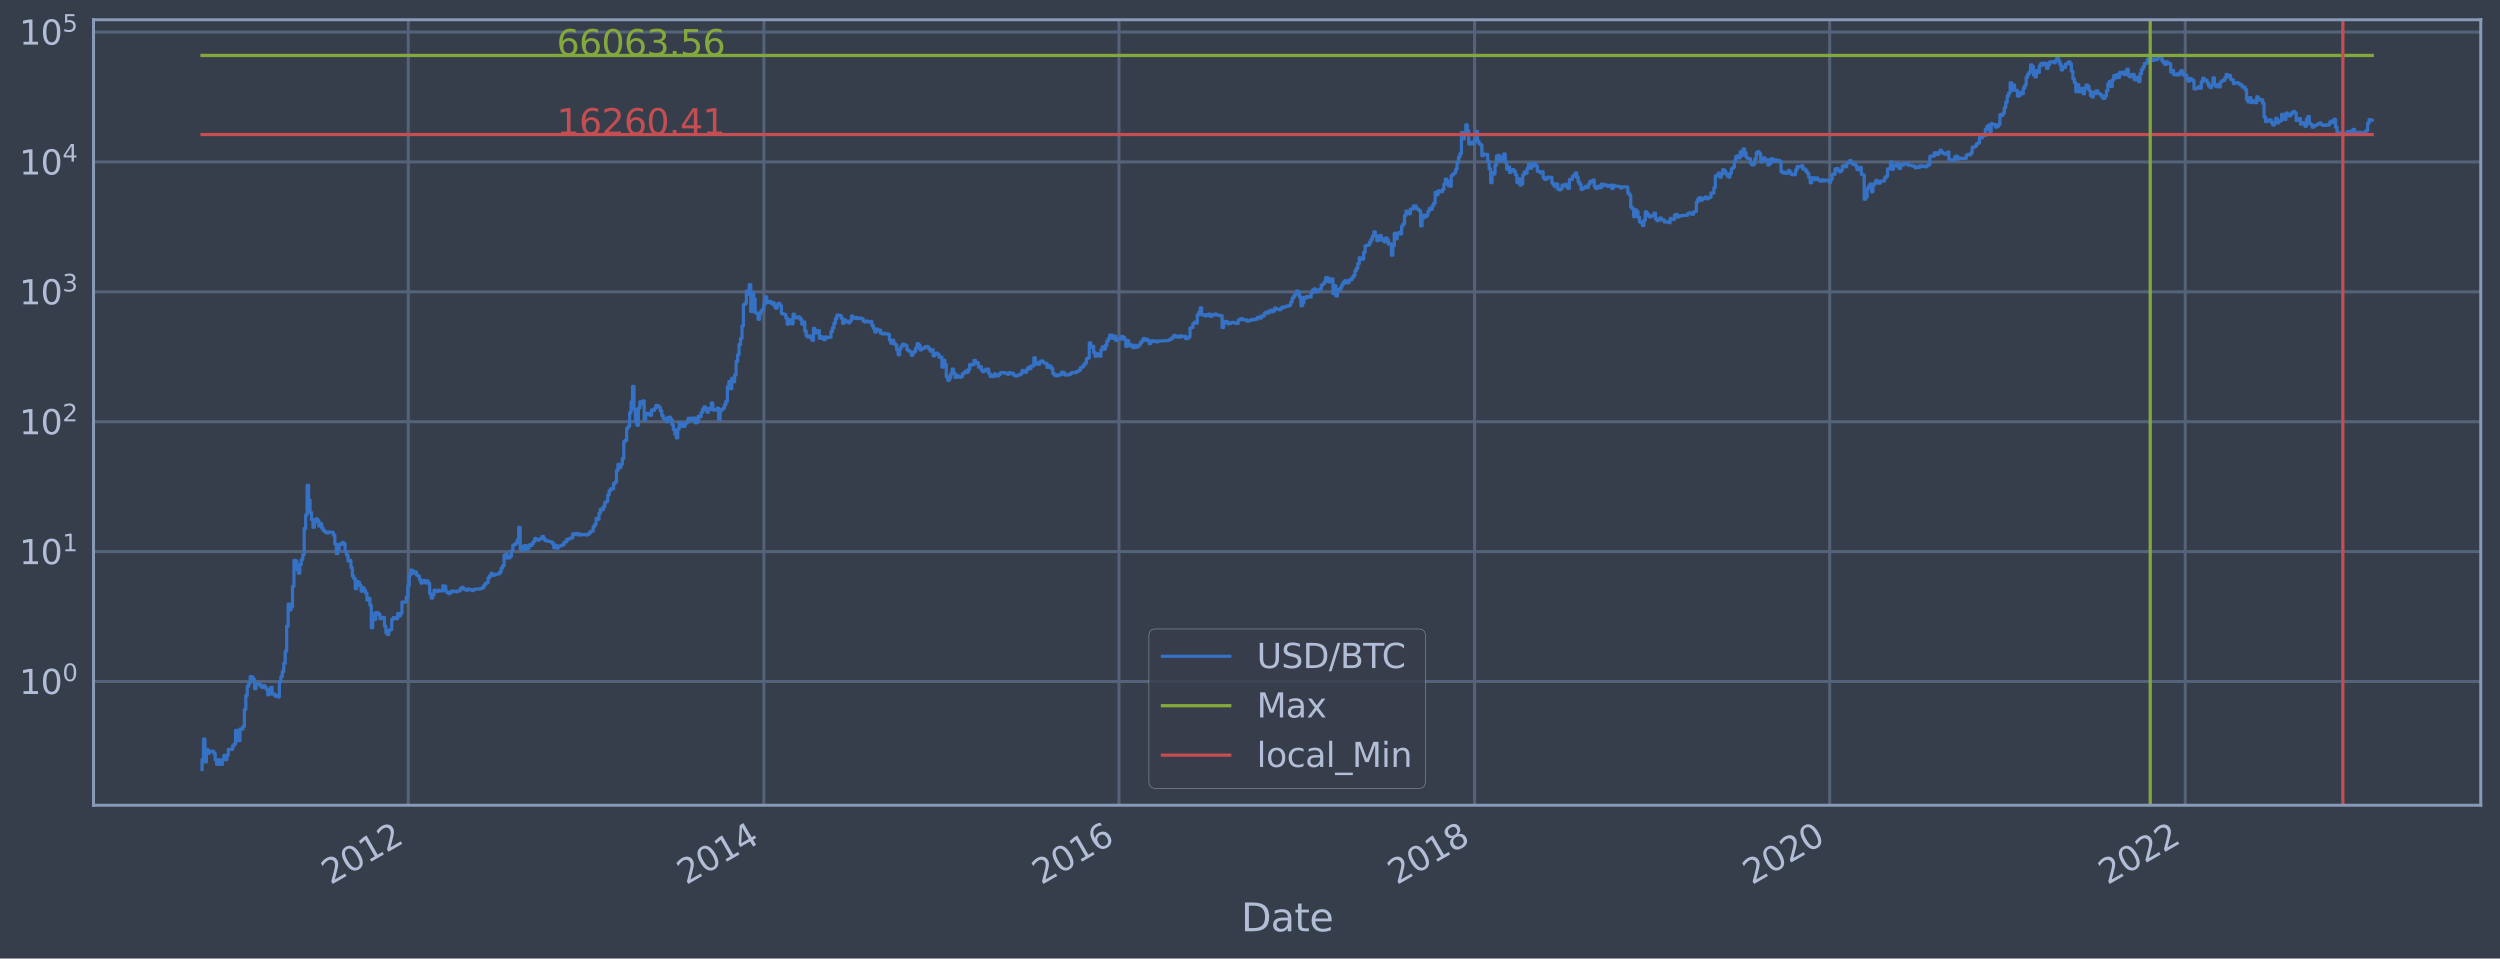 <?xml version="1.0" encoding="utf-8" standalone="no"?>
<!DOCTYPE svg PUBLIC "-//W3C//DTD SVG 1.1//EN"
  "http://www.w3.org/Graphics/SVG/1.1/DTD/svg11.dtd">
<svg xmlns:xlink="http://www.w3.org/1999/xlink" width="934.976pt" height="358.47pt" viewBox="0 0 934.976 358.47" xmlns="http://www.w3.org/2000/svg" version="1.1">
 <defs>
  <style type="text/css">*{stroke-linejoin: round; stroke-linecap: butt}</style>
 </defs>
 <g id="figure_1">
  <g id="patch_1">
   <path d="M 0 358.47 
L 934.976 358.47 
L 934.976 0 
L 0 0 
z
" style="fill: #373e4b"/>
  </g>
  <g id="axes_1">
   <g id="patch_2">
    <path d="M 34.976 301.14 
L 927.776 301.14 
L 927.776 7.38 
L 34.976 7.38 
z
" style="fill: #373e4b"/>
   </g>
   <g id="matplotlib.axis_1">
    <g id="xtick_1">
     <g id="line2d_1">
      <path d="M 152.694 301.14 
L 152.694 7.38 
" clip-path="url(#pd1409e97f5)" style="fill: none; stroke: #546379; stroke-width: 1.12; stroke-linecap: square"/>
     </g>
     <g id="line2d_2"/>
     <g id="text_1">
      <!-- 2012 -->
      <g style="fill: #b1bed6" transform="translate(123.613 331.065) rotate(-30) scale(0.126 -0.126)">
       <defs>
        <path id="DejaVuSans-32" d="M 1228 531 
L 3431 531 
L 3431 0 
L 469 0 
L 469 531 
Q 828 903 1448 1529 
Q 2069 2156 2228 2338 
Q 2531 2678 2651 2914 
Q 2772 3150 2772 3378 
Q 2772 3750 2511 3984 
Q 2250 4219 1831 4219 
Q 1534 4219 1204 4116 
Q 875 4013 500 3803 
L 500 4441 
Q 881 4594 1212 4672 
Q 1544 4750 1819 4750 
Q 2544 4750 2975 4387 
Q 3406 4025 3406 3419 
Q 3406 3131 3298 2873 
Q 3191 2616 2906 2266 
Q 2828 2175 2409 1742 
Q 1991 1309 1228 531 
z
" transform="scale(0.016)"/>
        <path id="DejaVuSans-30" d="M 2034 4250 
Q 1547 4250 1301 3770 
Q 1056 3291 1056 2328 
Q 1056 1369 1301 889 
Q 1547 409 2034 409 
Q 2525 409 2770 889 
Q 3016 1369 3016 2328 
Q 3016 3291 2770 3770 
Q 2525 4250 2034 4250 
z
M 2034 4750 
Q 2819 4750 3233 4129 
Q 3647 3509 3647 2328 
Q 3647 1150 3233 529 
Q 2819 -91 2034 -91 
Q 1250 -91 836 529 
Q 422 1150 422 2328 
Q 422 3509 836 4129 
Q 1250 4750 2034 4750 
z
" transform="scale(0.016)"/>
        <path id="DejaVuSans-31" d="M 794 531 
L 1825 531 
L 1825 4091 
L 703 3866 
L 703 4441 
L 1819 4666 
L 2450 4666 
L 2450 531 
L 3481 531 
L 3481 0 
L 794 0 
L 794 531 
z
" transform="scale(0.016)"/>
       </defs>
       <use xlink:href="#DejaVuSans-32"/>
       <use xlink:href="#DejaVuSans-30" x="63.623"/>
       <use xlink:href="#DejaVuSans-31" x="127.246"/>
       <use xlink:href="#DejaVuSans-32" x="190.869"/>
      </g>
     </g>
    </g>
    <g id="xtick_2">
     <g id="line2d_3">
      <path d="M 285.68 301.14 
L 285.68 7.38 
" clip-path="url(#pd1409e97f5)" style="fill: none; stroke: #546379; stroke-width: 1.12; stroke-linecap: square"/>
     </g>
     <g id="line2d_4"/>
     <g id="text_2">
      <!-- 2014 -->
      <g style="fill: #b1bed6" transform="translate(256.599 331.065) rotate(-30) scale(0.126 -0.126)">
       <defs>
        <path id="DejaVuSans-34" d="M 2419 4116 
L 825 1625 
L 2419 1625 
L 2419 4116 
z
M 2253 4666 
L 3047 4666 
L 3047 1625 
L 3713 1625 
L 3713 1100 
L 3047 1100 
L 3047 0 
L 2419 0 
L 2419 1100 
L 313 1100 
L 313 1709 
L 2253 4666 
z
" transform="scale(0.016)"/>
       </defs>
       <use xlink:href="#DejaVuSans-32"/>
       <use xlink:href="#DejaVuSans-30" x="63.623"/>
       <use xlink:href="#DejaVuSans-31" x="127.246"/>
       <use xlink:href="#DejaVuSans-34" x="190.869"/>
      </g>
     </g>
    </g>
    <g id="xtick_3">
     <g id="line2d_5">
      <path d="M 418.485 301.14 
L 418.485 7.38 
" clip-path="url(#pd1409e97f5)" style="fill: none; stroke: #546379; stroke-width: 1.12; stroke-linecap: square"/>
     </g>
     <g id="line2d_6"/>
     <g id="text_3">
      <!-- 2016 -->
      <g style="fill: #b1bed6" transform="translate(389.404 331.065) rotate(-30) scale(0.126 -0.126)">
       <defs>
        <path id="DejaVuSans-36" d="M 2113 2584 
Q 1688 2584 1439 2293 
Q 1191 2003 1191 1497 
Q 1191 994 1439 701 
Q 1688 409 2113 409 
Q 2538 409 2786 701 
Q 3034 994 3034 1497 
Q 3034 2003 2786 2293 
Q 2538 2584 2113 2584 
z
M 3366 4563 
L 3366 3988 
Q 3128 4100 2886 4159 
Q 2644 4219 2406 4219 
Q 1781 4219 1451 3797 
Q 1122 3375 1075 2522 
Q 1259 2794 1537 2939 
Q 1816 3084 2150 3084 
Q 2853 3084 3261 2657 
Q 3669 2231 3669 1497 
Q 3669 778 3244 343 
Q 2819 -91 2113 -91 
Q 1303 -91 875 529 
Q 447 1150 447 2328 
Q 447 3434 972 4092 
Q 1497 4750 2381 4750 
Q 2619 4750 2861 4703 
Q 3103 4656 3366 4563 
z
" transform="scale(0.016)"/>
       </defs>
       <use xlink:href="#DejaVuSans-32"/>
       <use xlink:href="#DejaVuSans-30" x="63.623"/>
       <use xlink:href="#DejaVuSans-31" x="127.246"/>
       <use xlink:href="#DejaVuSans-36" x="190.869"/>
      </g>
     </g>
    </g>
    <g id="xtick_4">
     <g id="line2d_7">
      <path d="M 551.471 301.14 
L 551.471 7.38 
" clip-path="url(#pd1409e97f5)" style="fill: none; stroke: #546379; stroke-width: 1.12; stroke-linecap: square"/>
     </g>
     <g id="line2d_8"/>
     <g id="text_4">
      <!-- 2018 -->
      <g style="fill: #b1bed6" transform="translate(522.39 331.065) rotate(-30) scale(0.126 -0.126)">
       <defs>
        <path id="DejaVuSans-38" d="M 2034 2216 
Q 1584 2216 1326 1975 
Q 1069 1734 1069 1313 
Q 1069 891 1326 650 
Q 1584 409 2034 409 
Q 2484 409 2743 651 
Q 3003 894 3003 1313 
Q 3003 1734 2745 1975 
Q 2488 2216 2034 2216 
z
M 1403 2484 
Q 997 2584 770 2862 
Q 544 3141 544 3541 
Q 544 4100 942 4425 
Q 1341 4750 2034 4750 
Q 2731 4750 3128 4425 
Q 3525 4100 3525 3541 
Q 3525 3141 3298 2862 
Q 3072 2584 2669 2484 
Q 3125 2378 3379 2068 
Q 3634 1759 3634 1313 
Q 3634 634 3220 271 
Q 2806 -91 2034 -91 
Q 1263 -91 848 271 
Q 434 634 434 1313 
Q 434 1759 690 2068 
Q 947 2378 1403 2484 
z
M 1172 3481 
Q 1172 3119 1398 2916 
Q 1625 2713 2034 2713 
Q 2441 2713 2670 2916 
Q 2900 3119 2900 3481 
Q 2900 3844 2670 4047 
Q 2441 4250 2034 4250 
Q 1625 4250 1398 4047 
Q 1172 3844 1172 3481 
z
" transform="scale(0.016)"/>
       </defs>
       <use xlink:href="#DejaVuSans-32"/>
       <use xlink:href="#DejaVuSans-30" x="63.623"/>
       <use xlink:href="#DejaVuSans-31" x="127.246"/>
       <use xlink:href="#DejaVuSans-38" x="190.869"/>
      </g>
     </g>
    </g>
    <g id="xtick_5">
     <g id="line2d_9">
      <path d="M 684.276 301.14 
L 684.276 7.38 
" clip-path="url(#pd1409e97f5)" style="fill: none; stroke: #546379; stroke-width: 1.12; stroke-linecap: square"/>
     </g>
     <g id="line2d_10"/>
     <g id="text_5">
      <!-- 2020 -->
      <g style="fill: #b1bed6" transform="translate(655.195 331.065) rotate(-30) scale(0.126 -0.126)">
       <use xlink:href="#DejaVuSans-32"/>
       <use xlink:href="#DejaVuSans-30" x="63.623"/>
       <use xlink:href="#DejaVuSans-32" x="127.246"/>
       <use xlink:href="#DejaVuSans-30" x="190.869"/>
      </g>
     </g>
    </g>
    <g id="xtick_6">
     <g id="line2d_11">
      <path d="M 817.263 301.14 
L 817.263 7.38 
" clip-path="url(#pd1409e97f5)" style="fill: none; stroke: #546379; stroke-width: 1.12; stroke-linecap: square"/>
     </g>
     <g id="line2d_12"/>
     <g id="text_6">
      <!-- 2022 -->
      <g style="fill: #b1bed6" transform="translate(788.182 331.065) rotate(-30) scale(0.126 -0.126)">
       <use xlink:href="#DejaVuSans-32"/>
       <use xlink:href="#DejaVuSans-30" x="63.623"/>
       <use xlink:href="#DejaVuSans-32" x="127.246"/>
       <use xlink:href="#DejaVuSans-32" x="190.869"/>
      </g>
     </g>
    </g>
    <g id="text_7">
     <!-- Date -->
     <g style="fill: #b1bed6" transform="translate(464.167 348.276) scale(0.144 -0.144)">
      <defs>
       <path id="DejaVuSans-44" d="M 1259 4147 
L 1259 519 
L 2022 519 
Q 2988 519 3436 956 
Q 3884 1394 3884 2338 
Q 3884 3275 3436 3711 
Q 2988 4147 2022 4147 
L 1259 4147 
z
M 628 4666 
L 1925 4666 
Q 3281 4666 3915 4102 
Q 4550 3538 4550 2338 
Q 4550 1131 3912 565 
Q 3275 0 1925 0 
L 628 0 
L 628 4666 
z
" transform="scale(0.016)"/>
       <path id="DejaVuSans-61" d="M 2194 1759 
Q 1497 1759 1228 1600 
Q 959 1441 959 1056 
Q 959 750 1161 570 
Q 1363 391 1709 391 
Q 2188 391 2477 730 
Q 2766 1069 2766 1631 
L 2766 1759 
L 2194 1759 
z
M 3341 1997 
L 3341 0 
L 2766 0 
L 2766 531 
Q 2569 213 2275 61 
Q 1981 -91 1556 -91 
Q 1019 -91 701 211 
Q 384 513 384 1019 
Q 384 1609 779 1909 
Q 1175 2209 1959 2209 
L 2766 2209 
L 2766 2266 
Q 2766 2663 2505 2880 
Q 2244 3097 1772 3097 
Q 1472 3097 1187 3025 
Q 903 2953 641 2809 
L 641 3341 
Q 956 3463 1253 3523 
Q 1550 3584 1831 3584 
Q 2591 3584 2966 3190 
Q 3341 2797 3341 1997 
z
" transform="scale(0.016)"/>
       <path id="DejaVuSans-74" d="M 1172 4494 
L 1172 3500 
L 2356 3500 
L 2356 3053 
L 1172 3053 
L 1172 1153 
Q 1172 725 1289 603 
Q 1406 481 1766 481 
L 2356 481 
L 2356 0 
L 1766 0 
Q 1100 0 847 248 
Q 594 497 594 1153 
L 594 3053 
L 172 3053 
L 172 3500 
L 594 3500 
L 594 4494 
L 1172 4494 
z
" transform="scale(0.016)"/>
       <path id="DejaVuSans-65" d="M 3597 1894 
L 3597 1613 
L 953 1613 
Q 991 1019 1311 708 
Q 1631 397 2203 397 
Q 2534 397 2845 478 
Q 3156 559 3463 722 
L 3463 178 
Q 3153 47 2828 -22 
Q 2503 -91 2169 -91 
Q 1331 -91 842 396 
Q 353 884 353 1716 
Q 353 2575 817 3079 
Q 1281 3584 2069 3584 
Q 2775 3584 3186 3129 
Q 3597 2675 3597 1894 
z
M 3022 2063 
Q 3016 2534 2758 2815 
Q 2500 3097 2075 3097 
Q 1594 3097 1305 2825 
Q 1016 2553 972 2059 
L 3022 2063 
z
" transform="scale(0.016)"/>
      </defs>
      <use xlink:href="#DejaVuSans-44"/>
      <use xlink:href="#DejaVuSans-61" x="77.002"/>
      <use xlink:href="#DejaVuSans-74" x="138.281"/>
      <use xlink:href="#DejaVuSans-65" x="177.49"/>
     </g>
    </g>
   </g>
   <g id="matplotlib.axis_2">
    <g id="ytick_1">
     <g id="line2d_13">
      <path d="M 34.976 254.864 
L 927.776 254.864 
" clip-path="url(#pd1409e97f5)" style="fill: none; stroke: #546379; stroke-width: 1.12; stroke-linecap: square"/>
     </g>
     <g id="line2d_14"/>
     <g id="text_8">
      <!-- $\mathdefault{10^{0}}$ -->
      <g style="fill: #b1bed6" transform="translate(7.2 259.651) scale(0.126 -0.126)">
       <use xlink:href="#DejaVuSans-31" transform="translate(0 0.766)"/>
       <use xlink:href="#DejaVuSans-30" transform="translate(63.623 0.766)"/>
       <use xlink:href="#DejaVuSans-30" transform="translate(128.203 39.047) scale(0.7)"/>
      </g>
     </g>
    </g>
    <g id="ytick_2">
     <g id="line2d_15">
      <path d="M 34.976 206.288 
L 927.776 206.288 
" clip-path="url(#pd1409e97f5)" style="fill: none; stroke: #546379; stroke-width: 1.12; stroke-linecap: square"/>
     </g>
     <g id="line2d_16"/>
     <g id="text_9">
      <!-- $\mathdefault{10^{1}}$ -->
      <g style="fill: #b1bed6" transform="translate(7.2 211.075) scale(0.126 -0.126)">
       <use xlink:href="#DejaVuSans-31" transform="translate(0 0.684)"/>
       <use xlink:href="#DejaVuSans-30" transform="translate(63.623 0.684)"/>
       <use xlink:href="#DejaVuSans-31" transform="translate(128.203 38.966) scale(0.7)"/>
      </g>
     </g>
    </g>
    <g id="ytick_3">
     <g id="line2d_17">
      <path d="M 34.976 157.713 
L 927.776 157.713 
" clip-path="url(#pd1409e97f5)" style="fill: none; stroke: #546379; stroke-width: 1.12; stroke-linecap: square"/>
     </g>
     <g id="line2d_18"/>
     <g id="text_10">
      <!-- $\mathdefault{10^{2}}$ -->
      <g style="fill: #b1bed6" transform="translate(7.2 162.5) scale(0.126 -0.126)">
       <use xlink:href="#DejaVuSans-31" transform="translate(0 0.766)"/>
       <use xlink:href="#DejaVuSans-30" transform="translate(63.623 0.766)"/>
       <use xlink:href="#DejaVuSans-32" transform="translate(128.203 39.047) scale(0.7)"/>
      </g>
     </g>
    </g>
    <g id="ytick_4">
     <g id="line2d_19">
      <path d="M 34.976 109.138 
L 927.776 109.138 
" clip-path="url(#pd1409e97f5)" style="fill: none; stroke: #546379; stroke-width: 1.12; stroke-linecap: square"/>
     </g>
     <g id="line2d_20"/>
     <g id="text_11">
      <!-- $\mathdefault{10^{3}}$ -->
      <g style="fill: #b1bed6" transform="translate(7.2 113.925) scale(0.126 -0.126)">
       <defs>
        <path id="DejaVuSans-33" d="M 2597 2516 
Q 3050 2419 3304 2112 
Q 3559 1806 3559 1356 
Q 3559 666 3084 287 
Q 2609 -91 1734 -91 
Q 1441 -91 1130 -33 
Q 819 25 488 141 
L 488 750 
Q 750 597 1062 519 
Q 1375 441 1716 441 
Q 2309 441 2620 675 
Q 2931 909 2931 1356 
Q 2931 1769 2642 2001 
Q 2353 2234 1838 2234 
L 1294 2234 
L 1294 2753 
L 1863 2753 
Q 2328 2753 2575 2939 
Q 2822 3125 2822 3475 
Q 2822 3834 2567 4026 
Q 2313 4219 1838 4219 
Q 1578 4219 1281 4162 
Q 984 4106 628 3988 
L 628 4550 
Q 988 4650 1302 4700 
Q 1616 4750 1894 4750 
Q 2613 4750 3031 4423 
Q 3450 4097 3450 3541 
Q 3450 3153 3228 2886 
Q 3006 2619 2597 2516 
z
" transform="scale(0.016)"/>
       </defs>
       <use xlink:href="#DejaVuSans-31" transform="translate(0 0.766)"/>
       <use xlink:href="#DejaVuSans-30" transform="translate(63.623 0.766)"/>
       <use xlink:href="#DejaVuSans-33" transform="translate(128.203 39.047) scale(0.7)"/>
      </g>
     </g>
    </g>
    <g id="ytick_5">
     <g id="line2d_21">
      <path d="M 34.976 60.562 
L 927.776 60.562 
" clip-path="url(#pd1409e97f5)" style="fill: none; stroke: #546379; stroke-width: 1.12; stroke-linecap: square"/>
     </g>
     <g id="line2d_22"/>
     <g id="text_12">
      <!-- $\mathdefault{10^{4}}$ -->
      <g style="fill: #b1bed6" transform="translate(7.2 65.349) scale(0.126 -0.126)">
       <use xlink:href="#DejaVuSans-31" transform="translate(0 0.684)"/>
       <use xlink:href="#DejaVuSans-30" transform="translate(63.623 0.684)"/>
       <use xlink:href="#DejaVuSans-34" transform="translate(128.203 38.966) scale(0.7)"/>
      </g>
     </g>
    </g>
    <g id="ytick_6">
     <g id="line2d_23">
      <path d="M 34.976 11.987 
L 927.776 11.987 
" clip-path="url(#pd1409e97f5)" style="fill: none; stroke: #546379; stroke-width: 1.12; stroke-linecap: square"/>
     </g>
     <g id="line2d_24"/>
     <g id="text_13">
      <!-- $\mathdefault{10^{5}}$ -->
      <g style="fill: #b1bed6" transform="translate(7.2 16.774) scale(0.126 -0.126)">
       <defs>
        <path id="DejaVuSans-35" d="M 691 4666 
L 3169 4666 
L 3169 4134 
L 1269 4134 
L 1269 2991 
Q 1406 3038 1543 3061 
Q 1681 3084 1819 3084 
Q 2600 3084 3056 2656 
Q 3513 2228 3513 1497 
Q 3513 744 3044 326 
Q 2575 -91 1722 -91 
Q 1428 -91 1123 -41 
Q 819 9 494 109 
L 494 744 
Q 775 591 1075 516 
Q 1375 441 1709 441 
Q 2250 441 2565 725 
Q 2881 1009 2881 1497 
Q 2881 1984 2565 2268 
Q 2250 2553 1709 2553 
Q 1456 2553 1204 2497 
Q 953 2441 691 2322 
L 691 4666 
z
" transform="scale(0.016)"/>
       </defs>
       <use xlink:href="#DejaVuSans-31" transform="translate(0 0.684)"/>
       <use xlink:href="#DejaVuSans-30" transform="translate(63.623 0.684)"/>
       <use xlink:href="#DejaVuSans-35" transform="translate(128.203 38.966) scale(0.7)"/>
      </g>
     </g>
    </g>
    <g id="ytick_7">
     <g id="line2d_25"/>
    </g>
    <g id="ytick_8">
     <g id="line2d_26"/>
    </g>
    <g id="ytick_9">
     <g id="line2d_27"/>
    </g>
    <g id="ytick_10">
     <g id="line2d_28"/>
    </g>
    <g id="ytick_11">
     <g id="line2d_29"/>
    </g>
    <g id="ytick_12">
     <g id="line2d_30"/>
    </g>
    <g id="ytick_13">
     <g id="line2d_31"/>
    </g>
    <g id="ytick_14">
     <g id="line2d_32"/>
    </g>
    <g id="ytick_15">
     <g id="line2d_33"/>
    </g>
    <g id="ytick_16">
     <g id="line2d_34"/>
    </g>
    <g id="ytick_17">
     <g id="line2d_35"/>
    </g>
    <g id="ytick_18">
     <g id="line2d_36"/>
    </g>
    <g id="ytick_19">
     <g id="line2d_37"/>
    </g>
    <g id="ytick_20">
     <g id="line2d_38"/>
    </g>
    <g id="ytick_21">
     <g id="line2d_39"/>
    </g>
    <g id="ytick_22">
     <g id="line2d_40"/>
    </g>
    <g id="ytick_23">
     <g id="line2d_41"/>
    </g>
    <g id="ytick_24">
     <g id="line2d_42"/>
    </g>
    <g id="ytick_25">
     <g id="line2d_43"/>
    </g>
    <g id="ytick_26">
     <g id="line2d_44"/>
    </g>
    <g id="ytick_27">
     <g id="line2d_45"/>
    </g>
    <g id="ytick_28">
     <g id="line2d_46"/>
    </g>
    <g id="ytick_29">
     <g id="line2d_47"/>
    </g>
    <g id="ytick_30">
     <g id="line2d_48"/>
    </g>
    <g id="ytick_31">
     <g id="line2d_49"/>
    </g>
    <g id="ytick_32">
     <g id="line2d_50"/>
    </g>
    <g id="ytick_33">
     <g id="line2d_51"/>
    </g>
    <g id="ytick_34">
     <g id="line2d_52"/>
    </g>
    <g id="ytick_35">
     <g id="line2d_53"/>
    </g>
    <g id="ytick_36">
     <g id="line2d_54"/>
    </g>
    <g id="ytick_37">
     <g id="line2d_55"/>
    </g>
    <g id="ytick_38">
     <g id="line2d_56"/>
    </g>
    <g id="ytick_39">
     <g id="line2d_57"/>
    </g>
    <g id="ytick_40">
     <g id="line2d_58"/>
    </g>
    <g id="ytick_41">
     <g id="line2d_59"/>
    </g>
    <g id="ytick_42">
     <g id="line2d_60"/>
    </g>
    <g id="ytick_43">
     <g id="line2d_61"/>
    </g>
    <g id="ytick_44">
     <g id="line2d_62"/>
    </g>
    <g id="ytick_45">
     <g id="line2d_63"/>
    </g>
    <g id="ytick_46">
     <g id="line2d_64"/>
    </g>
    <g id="ytick_47">
     <g id="line2d_65"/>
    </g>
    <g id="ytick_48">
     <g id="line2d_66"/>
    </g>
    <g id="ytick_49">
     <g id="line2d_67"/>
    </g>
    <g id="ytick_50">
     <g id="line2d_68"/>
    </g>
    <g id="ytick_51">
     <g id="line2d_69"/>
    </g>
    <g id="ytick_52">
     <g id="line2d_70"/>
    </g>
    <g id="ytick_53">
     <g id="line2d_71"/>
    </g>
    <g id="ytick_54">
     <g id="line2d_72"/>
    </g>
   </g>
   <g id="line2d_73">
    <path d="M 75.558 287.787 
L 75.558 284.109 
L 76.104 284.109 
L 76.104 276.416 
L 76.649 276.416 
L 76.649 284.97 
L 77.195 284.97 
L 77.195 280.263 
L 77.741 280.263 
L 77.741 281.718 
L 78.287 281.718 
L 78.287 280.978 
L 79.924 280.978 
L 79.924 281.718 
L 80.47 281.718 
L 80.47 284.109 
L 81.016 284.109 
L 81.016 285.868 
L 81.561 285.868 
L 81.561 284.109 
L 82.107 284.109 
L 82.107 285.868 
L 83.199 285.868 
L 83.199 284.109 
L 83.744 284.109 
L 83.744 282.485 
L 84.29 282.485 
L 84.29 284.109 
L 84.836 284.109 
L 84.836 282.485 
L 85.382 282.485 
L 85.382 280.263 
L 87.019 280.263 
L 87.019 278.901 
L 87.565 278.901 
L 87.565 278.252 
L 88.111 278.252 
L 88.111 273.164 
L 88.656 273.164 
L 88.656 274.194 
L 89.202 274.194 
L 89.202 277.011 
L 89.748 277.011 
L 89.748 272.668 
L 90.839 272.668 
L 90.839 271.709 
L 91.385 271.709 
L 91.385 265.291 
L 91.931 265.291 
L 91.931 260.105 
L 92.477 260.105 
L 92.477 256.623 
L 93.023 256.623 
L 93.023 255.506 
L 93.568 255.506 
L 93.568 253.046 
L 94.114 253.046 
L 94.114 253.24 
L 94.66 253.24 
L 94.66 254.036 
L 95.206 254.036 
L 95.206 257.56 
L 95.751 257.56 
L 95.751 255.725 
L 96.843 255.725 
L 96.843 255.946 
L 97.389 255.946 
L 97.389 256.623 
L 97.934 256.623 
L 97.934 257.086 
L 98.48 257.086 
L 98.48 256.395 
L 99.026 256.395 
L 99.026 257.086 
L 99.572 257.086 
L 99.572 257.801 
L 100.118 257.801 
L 100.118 259.836 
L 100.663 259.836 
L 100.663 258.045 
L 101.209 258.045 
L 101.209 257.086 
L 101.755 257.086 
L 101.755 259.571 
L 102.846 259.571 
L 102.846 260.377 
L 103.392 260.377 
L 103.392 260.105 
L 103.938 260.105 
L 103.938 260.653 
L 104.484 260.653 
L 104.484 255.076 
L 105.03 255.076 
L 105.03 253.046 
L 105.575 253.046 
L 105.575 251.194 
L 106.121 251.194 
L 106.121 248.069 
L 106.667 248.069 
L 106.667 243.546 
L 107.213 243.546 
L 107.213 234.225 
L 107.758 234.225 
L 107.758 225.884 
L 108.304 225.884 
L 108.304 228.077 
L 108.85 228.077 
L 108.85 226.98 
L 109.396 226.98 
L 109.396 219.248 
L 109.941 219.248 
L 109.941 209.568 
L 110.487 209.568 
L 110.487 209.791 
L 111.033 209.791 
L 111.033 212.985 
L 111.579 212.985 
L 111.579 214.393 
L 112.125 214.393 
L 112.125 211.128 
L 112.67 211.128 
L 112.67 209.275 
L 113.216 209.275 
L 113.216 207.437 
L 113.762 207.437 
L 113.762 197.664 
L 114.308 197.664 
L 114.308 192.538 
L 114.853 192.538 
L 114.853 181.527 
L 115.399 181.527 
L 115.399 187.068 
L 115.945 187.068 
L 115.945 191.676 
L 116.491 191.676 
L 116.491 194.362 
L 117.037 194.362 
L 117.037 197.193 
L 117.582 197.193 
L 117.582 195.156 
L 118.128 195.156 
L 118.128 194.018 
L 118.674 194.018 
L 118.674 194.628 
L 119.22 194.628 
L 119.22 196.719 
L 119.765 196.719 
L 119.765 195.801 
L 120.311 195.801 
L 120.311 197.511 
L 120.857 197.511 
L 120.857 198.421 
L 121.403 198.421 
L 121.403 198.817 
L 121.948 198.817 
L 121.948 199.296 
L 123.04 199.281 
L 123.04 198.95 
L 124.132 199.04 
L 124.132 199.1 
L 124.677 199.1 
L 124.677 200.161 
L 125.223 200.161 
L 125.223 203.487 
L 125.769 203.487 
L 125.769 207.018 
L 126.315 207.018 
L 126.315 205.563 
L 126.86 205.563 
L 126.86 203.524 
L 127.952 203.543 
L 127.952 202.886 
L 128.498 202.886 
L 128.498 203.395 
L 129.044 203.395 
L 129.044 206.267 
L 129.589 206.267 
L 129.589 207.594 
L 130.135 207.594 
L 130.135 209.816 
L 130.681 209.816 
L 130.681 209.568 
L 131.227 209.568 
L 131.227 212.273 
L 131.772 212.273 
L 131.772 215.409 
L 132.318 215.409 
L 132.318 216.407 
L 132.864 216.407 
L 132.864 220.165 
L 133.41 220.165 
L 133.41 217.455 
L 133.955 217.455 
L 133.955 217.78 
L 134.501 217.78 
L 134.501 218.939 
L 135.047 218.939 
L 135.047 221.123 
L 135.593 221.123 
L 135.593 219.801 
L 136.139 219.801 
L 136.139 220.785 
L 136.684 220.785 
L 136.684 221.816 
L 137.23 221.816 
L 137.23 224.439 
L 137.776 224.439 
L 137.776 223.752 
L 138.322 223.752 
L 138.322 226.315 
L 138.867 226.315 
L 138.867 234.787 
L 139.413 234.787 
L 139.413 229.613 
L 139.959 229.613 
L 139.959 231.687 
L 140.505 231.687 
L 140.505 229.109 
L 141.596 229.171 
L 141.596 229.805 
L 142.142 229.805 
L 142.142 231.408 
L 142.688 231.408 
L 142.688 231.064 
L 143.234 231.064 
L 143.234 230.928 
L 143.779 230.928 
L 143.779 234.146 
L 144.325 234.146 
L 144.325 236.66 
L 144.871 236.66 
L 144.871 237.293 
L 145.417 237.293 
L 145.417 235.703 
L 145.962 235.703 
L 145.962 235.449 
L 146.508 235.449 
L 146.508 231.687 
L 147.054 231.687 
L 147.054 230.996 
L 147.6 230.996 
L 147.6 231.269 
L 148.146 231.269 
L 148.146 231.408 
L 148.691 231.408 
L 148.691 229.486 
L 149.237 229.486 
L 149.237 230.326 
L 149.783 230.326 
L 149.783 229.296 
L 150.329 229.296 
L 150.329 225.201 
L 151.966 225.149 
L 151.966 223.275 
L 152.512 223.275 
L 152.512 219.093 
L 153.058 219.093 
L 153.058 215.054 
L 153.603 215.054 
L 153.603 213.218 
L 154.149 213.218 
L 154.149 213.513 
L 154.695 213.513 
L 154.695 214.393 
L 155.241 214.393 
L 155.241 213.903 
L 155.786 213.903 
L 155.786 215.15 
L 156.332 215.15 
L 156.332 215.474 
L 156.878 215.474 
L 156.878 216.785 
L 157.424 216.785 
L 157.424 218.073 
L 157.969 218.073 
L 157.969 217.889 
L 158.515 217.889 
L 158.515 217.1 
L 159.061 217.1 
L 159.061 217.999 
L 159.607 217.999 
L 159.607 217.277 
L 160.153 217.277 
L 160.153 218.184 
L 160.698 218.184 
L 160.698 222.037 
L 161.244 222.037 
L 161.244 223.704 
L 161.79 223.704 
L 161.79 222.533 
L 162.336 222.533 
L 162.336 220.701 
L 162.881 220.701 
L 162.881 220.995 
L 163.427 220.995 
L 163.427 221.166 
L 163.973 221.166 
L 163.973 220.743 
L 164.519 220.743 
L 164.519 220.953 
L 165.61 220.995 
L 165.61 219.093 
L 166.156 219.093 
L 166.156 219.287 
L 166.702 219.287 
L 166.702 221.123 
L 167.248 221.123 
L 167.248 221.728 
L 167.793 221.728 
L 167.793 222.037 
L 168.339 222.037 
L 168.339 221.553 
L 168.885 221.553 
L 168.885 221.038 
L 169.976 221.08 
L 169.976 221.166 
L 170.522 221.166 
L 170.522 221.337 
L 171.068 221.337 
L 171.068 221.038 
L 172.16 220.953 
L 172.16 220.124 
L 172.705 220.124 
L 172.705 219.682 
L 173.251 219.682 
L 173.251 220.246 
L 173.797 220.246 
L 173.797 220.535 
L 174.343 220.535 
L 174.343 220.743 
L 174.888 220.743 
L 174.888 220.287 
L 175.434 220.287 
L 175.434 220.493 
L 176.526 220.493 
L 176.526 220.869 
L 177.072 220.869 
L 177.072 220.493 
L 177.617 220.493 
L 177.617 220.328 
L 179.8 220.246 
L 179.8 220.043 
L 180.346 220.043 
L 180.346 219.801 
L 180.892 219.801 
L 180.892 218.977 
L 181.438 218.977 
L 181.438 218.221 
L 181.983 218.221 
L 181.983 217.926 
L 182.529 217.926 
L 182.529 216.136 
L 183.075 216.136 
L 183.075 215.441 
L 183.621 215.441 
L 183.621 214.424 
L 184.167 214.424 
L 184.167 215.182 
L 185.258 215.118 
L 185.258 214.768 
L 186.35 214.705 
L 186.35 214.611 
L 186.895 214.611 
L 186.895 213.873 
L 187.441 213.873 
L 187.441 212.47 
L 187.987 212.47 
L 187.987 211.53 
L 188.533 211.53 
L 188.533 207.661 
L 189.078 207.661 
L 189.078 207.304 
L 189.624 207.304 
L 189.624 208.723 
L 190.716 208.628 
L 190.716 208.001 
L 191.262 208.001 
L 191.262 206.037 
L 191.807 206.037 
L 191.807 203.879 
L 192.353 203.879 
L 192.353 203.617 
L 192.899 203.617 
L 192.899 203.085 
L 193.445 203.085 
L 193.445 201.921 
L 193.99 201.921 
L 193.99 197.221 
L 194.536 197.221 
L 194.536 205.36 
L 195.082 205.36 
L 195.082 205.767 
L 195.628 205.767 
L 195.628 204.297 
L 196.174 204.297 
L 196.174 204.011 
L 196.719 204.011 
L 196.719 205.542 
L 197.265 205.542 
L 197.265 205.079 
L 197.811 205.079 
L 197.811 203.766 
L 198.357 203.766 
L 198.357 204.011 
L 198.902 204.011 
L 198.902 203.377 
L 199.448 203.377 
L 199.448 202.477 
L 199.994 202.477 
L 199.994 201.363 
L 200.54 201.363 
L 200.54 201.75 
L 201.085 201.75 
L 201.085 202.024 
L 201.631 202.024 
L 201.631 201.648 
L 202.177 201.648 
L 202.177 201.446 
L 202.723 201.446 
L 202.723 200.64 
L 203.269 200.64 
L 203.269 201.446 
L 203.814 201.446 
L 203.814 202.163 
L 204.906 202.267 
L 204.906 202.46 
L 205.997 202.548 
L 205.997 202.69 
L 206.543 202.69 
L 206.543 203.23 
L 207.089 203.23 
L 207.089 204.881 
L 207.635 204.881 
L 207.635 203.954 
L 208.181 203.954 
L 208.181 205.019 
L 208.726 205.019 
L 208.726 204.335 
L 209.272 204.335 
L 209.272 204.201 
L 209.818 204.201 
L 209.818 203.954 
L 210.364 203.954 
L 210.364 203.747 
L 210.909 203.747 
L 210.909 202.761 
L 211.455 202.761 
L 211.455 202.619 
L 212.001 202.619 
L 212.001 201.648 
L 213.092 201.581 
L 213.092 201.312 
L 213.638 201.312 
L 213.638 201.163 
L 214.184 201.163 
L 214.184 199.662 
L 214.73 199.662 
L 214.73 199.91 
L 215.276 199.91 
L 215.276 199.494 
L 216.367 199.57 
L 216.367 200.114 
L 216.913 200.114 
L 216.913 199.755 
L 217.459 199.755 
L 217.459 200.036 
L 218.55 199.942 
L 218.55 199.848 
L 219.096 199.848 
L 219.096 200.083 
L 219.642 200.083 
L 219.642 199.895 
L 220.188 199.895 
L 220.188 199.433 
L 220.733 199.433 
L 220.733 198.728 
L 221.825 198.684 
L 221.825 197.002 
L 222.371 197.002 
L 222.371 196.176 
L 222.916 196.176 
L 222.916 193.923 
L 223.462 193.923 
L 223.462 194.231 
L 224.008 194.231 
L 224.008 191.899 
L 224.554 191.899 
L 224.554 190.387 
L 225.099 190.387 
L 225.099 190.646 
L 225.645 190.646 
L 225.645 189.512 
L 226.191 189.512 
L 226.191 187.846 
L 226.737 187.846 
L 226.737 187.557 
L 227.283 187.557 
L 227.283 185.032 
L 227.828 185.032 
L 227.828 183.481 
L 228.374 183.481 
L 228.374 182.749 
L 229.466 182.833 
L 229.466 180.872 
L 230.011 180.872 
L 230.011 180.317 
L 230.557 180.317 
L 230.557 176.014 
L 231.103 176.014 
L 231.103 173.672 
L 231.649 173.672 
L 231.649 174.879 
L 232.195 174.879 
L 232.195 173.686 
L 232.74 173.686 
L 232.74 171.46 
L 233.286 171.46 
L 233.286 165.162 
L 233.832 165.162 
L 233.832 164.664 
L 234.378 164.664 
L 234.378 160.219 
L 234.923 160.219 
L 234.923 159.358 
L 235.469 159.358 
L 235.469 154.34 
L 236.015 154.34 
L 236.015 150.301 
L 236.561 150.301 
L 236.561 144.513 
L 237.106 144.513 
L 237.106 153.022 
L 237.652 153.022 
L 237.652 157.713 
L 238.198 157.713 
L 238.198 159.041 
L 238.744 159.041 
L 238.744 152.588 
L 239.29 152.588 
L 239.29 150.241 
L 239.835 150.241 
L 239.835 151.072 
L 240.381 151.072 
L 240.381 149.941 
L 240.927 149.941 
L 240.927 157.028 
L 241.473 157.028 
L 241.473 154.586 
L 242.018 154.586 
L 242.018 155.069 
L 242.564 155.069 
L 242.564 154.64 
L 243.11 154.64 
L 243.11 155.322 
L 243.656 155.322 
L 243.656 153.291 
L 244.202 153.291 
L 244.202 153.515 
L 244.747 153.515 
L 244.747 152.721 
L 245.293 152.721 
L 245.293 151.618 
L 245.839 151.618 
L 245.839 151.808 
L 246.385 151.808 
L 246.385 152.292 
L 246.93 152.292 
L 246.93 153.619 
L 247.476 153.619 
L 247.476 155.417 
L 248.022 155.417 
L 248.022 156.464 
L 248.568 156.464 
L 248.568 156.906 
L 249.113 156.906 
L 249.113 157.734 
L 249.659 157.734 
L 249.659 156.152 
L 250.205 156.152 
L 250.205 156.021 
L 250.751 156.021 
L 250.751 156.908 
L 251.297 156.908 
L 251.297 158.873 
L 251.842 158.873 
L 251.842 160.651 
L 252.388 160.651 
L 252.388 162.41 
L 252.934 162.41 
L 252.934 163.782 
L 253.48 163.782 
L 253.48 160.434 
L 254.025 160.434 
L 254.025 158.139 
L 254.571 158.139 
L 254.571 158.345 
L 255.117 158.345 
L 255.117 159.472 
L 256.209 159.474 
L 256.209 158.356 
L 256.754 158.356 
L 256.754 157.989 
L 257.3 157.989 
L 257.3 156.444 
L 257.846 156.444 
L 257.846 156.694 
L 258.392 156.694 
L 258.392 156.373 
L 258.937 156.373 
L 258.937 157.13 
L 259.483 157.13 
L 259.483 156.357 
L 260.029 156.357 
L 260.029 158.122 
L 260.575 158.122 
L 260.575 157.861 
L 261.12 157.861 
L 261.12 155.62 
L 261.666 155.62 
L 261.666 155.887 
L 262.212 155.887 
L 262.212 154.271 
L 262.758 154.271 
L 262.758 153.033 
L 263.304 153.033 
L 263.304 152.164 
L 263.849 152.164 
L 263.849 153.409 
L 264.395 153.409 
L 264.395 154.189 
L 264.941 154.189 
L 264.941 152.747 
L 265.487 152.747 
L 265.487 153.166 
L 266.032 153.166 
L 266.032 150.743 
L 266.578 150.743 
L 266.578 153.339 
L 267.67 153.406 
L 267.67 153.065 
L 268.216 153.065 
L 268.216 152.669 
L 268.761 152.669 
L 268.761 156.916 
L 269.307 156.916 
L 269.307 153.657 
L 269.853 153.657 
L 269.853 153.155 
L 270.399 153.155 
L 270.399 152.603 
L 270.944 152.603 
L 270.944 151.355 
L 271.49 151.355 
L 271.49 150.029 
L 272.036 150.029 
L 272.036 144.608 
L 272.582 144.608 
L 272.582 142.704 
L 273.127 142.704 
L 273.127 145.365 
L 273.673 145.365 
L 273.673 141.467 
L 274.219 141.467 
L 274.219 142.776 
L 274.765 142.776 
L 274.765 140.146 
L 275.311 140.146 
L 275.311 135.178 
L 275.856 135.178 
L 275.856 132.654 
L 276.402 132.654 
L 276.402 128.84 
L 276.948 128.84 
L 276.948 126.59 
L 277.494 126.59 
L 277.494 121.865 
L 278.039 121.865 
L 278.039 113.977 
L 278.585 113.977 
L 278.585 113.465 
L 279.131 113.465 
L 279.131 108.842 
L 279.677 108.842 
L 279.677 110.109 
L 280.223 110.109 
L 280.223 106.431 
L 280.768 106.431 
L 280.768 116.485 
L 281.314 116.485 
L 281.314 109.591 
L 281.86 109.591 
L 281.86 111.715 
L 282.406 111.715 
L 282.406 116.966 
L 282.951 116.966 
L 282.951 117.11 
L 283.497 117.11 
L 283.497 119.424 
L 284.043 119.424 
L 284.043 117.304 
L 284.589 117.304 
L 284.589 116.215 
L 285.134 116.215 
L 285.134 115.719 
L 285.68 115.719 
L 285.68 113.651 
L 286.226 113.651 
L 286.226 110.996 
L 286.772 110.996 
L 286.772 113.163 
L 287.318 113.163 
L 287.318 112.715 
L 288.409 112.77 
L 288.409 113.552 
L 288.955 113.552 
L 288.955 113.202 
L 289.501 113.202 
L 289.501 114.379 
L 290.046 114.379 
L 290.046 115.275 
L 290.592 115.275 
L 290.592 113.845 
L 291.138 113.845 
L 291.138 113.47 
L 291.684 113.47 
L 291.684 114.352 
L 292.23 114.352 
L 292.23 117.249 
L 292.775 117.249 
L 292.775 117.426 
L 293.321 117.426 
L 293.321 117.577 
L 293.867 117.577 
L 293.867 118.886 
L 294.413 118.886 
L 294.413 121.257 
L 294.958 121.257 
L 294.958 119.529 
L 295.504 119.529 
L 295.504 120.441 
L 296.05 120.441 
L 296.05 121.09 
L 296.596 121.09 
L 296.596 117.483 
L 297.141 117.483 
L 297.141 118.818 
L 298.233 118.907 
L 298.233 118.519 
L 298.779 118.519 
L 298.779 118.718 
L 299.325 118.718 
L 299.325 119.524 
L 299.87 119.524 
L 299.87 121.256 
L 300.416 121.256 
L 300.416 120.42 
L 300.962 120.42 
L 300.962 123.777 
L 301.508 123.777 
L 301.508 125.635 
L 302.053 125.635 
L 302.053 126.043 
L 302.599 126.043 
L 302.599 125.611 
L 303.145 125.611 
L 303.145 126.365 
L 303.691 126.365 
L 303.691 127.27 
L 304.236 127.27 
L 304.236 122.811 
L 304.782 122.811 
L 304.782 124.529 
L 305.328 124.529 
L 305.328 123.829 
L 305.874 123.829 
L 305.874 123.67 
L 306.42 123.67 
L 306.42 126.515 
L 306.965 126.515 
L 306.965 125.888 
L 307.511 125.888 
L 307.511 126.457 
L 308.057 126.457 
L 308.057 127.04 
L 308.603 127.04 
L 308.603 126.03 
L 309.148 126.03 
L 309.148 126.34 
L 309.694 126.34 
L 309.694 126.146 
L 310.786 126.129 
L 310.786 124.016 
L 311.332 124.016 
L 311.332 122.614 
L 311.877 122.614 
L 311.877 120.896 
L 312.423 120.896 
L 312.423 119.178 
L 312.969 119.178 
L 312.969 117.84 
L 314.06 117.856 
L 314.06 117.996 
L 314.606 117.996 
L 314.606 119.054 
L 315.152 119.054 
L 315.152 120.912 
L 315.698 120.912 
L 315.698 119.635 
L 316.243 119.635 
L 316.243 120.145 
L 316.789 120.145 
L 316.789 120.331 
L 317.335 120.331 
L 317.335 120.726 
L 317.881 120.726 
L 317.881 119.914 
L 318.427 119.914 
L 318.427 118.21 
L 318.972 118.21 
L 318.972 118.851 
L 319.518 118.851 
L 319.518 119.054 
L 320.064 119.054 
L 320.064 118.751 
L 320.61 118.751 
L 320.61 119.181 
L 321.155 119.181 
L 321.155 119.026 
L 322.247 118.985 
L 322.247 119.208 
L 322.793 119.208 
L 322.793 120.059 
L 323.339 120.059 
L 323.339 120.43 
L 323.884 120.43 
L 323.884 120.064 
L 324.43 120.064 
L 324.43 120.322 
L 324.976 120.322 
L 324.976 120.447 
L 325.522 120.447 
L 325.522 120.242 
L 326.067 120.242 
L 326.067 121.75 
L 326.613 121.75 
L 326.613 122.776 
L 327.159 122.776 
L 327.159 124.186 
L 327.705 124.186 
L 327.705 123.108 
L 328.25 123.108 
L 328.25 123.695 
L 328.796 123.695 
L 328.796 123.483 
L 329.342 123.483 
L 329.342 124.671 
L 329.888 124.671 
L 329.888 124.865 
L 330.434 124.865 
L 330.434 124.639 
L 330.979 124.639 
L 330.979 124.916 
L 332.071 124.859 
L 332.071 125.028 
L 332.617 125.028 
L 332.617 127.161 
L 333.162 127.161 
L 333.162 128.407 
L 333.708 128.407 
L 333.708 127.254 
L 334.254 127.254 
L 334.254 128.447 
L 334.8 128.447 
L 334.8 128.992 
L 335.346 128.992 
L 335.346 130.755 
L 335.891 130.755 
L 335.891 132.679 
L 336.437 132.679 
L 336.437 130.48 
L 336.983 130.48 
L 336.983 129.505 
L 337.529 129.505 
L 337.529 128.742 
L 338.074 128.742 
L 338.074 128.948 
L 338.62 128.948 
L 338.62 129.225 
L 339.166 129.225 
L 339.166 130.779 
L 339.712 130.779 
L 339.712 131.23 
L 340.257 131.23 
L 340.257 131.57 
L 340.803 131.57 
L 340.803 132.89 
L 341.349 132.89 
L 341.349 131.981 
L 341.895 131.981 
L 341.895 131.47 
L 342.441 131.47 
L 342.441 130.146 
L 342.986 130.146 
L 342.986 128.515 
L 343.532 128.515 
L 343.532 129.063 
L 344.078 129.063 
L 344.078 130.898 
L 344.624 130.898 
L 344.624 130.277 
L 345.715 130.292 
L 345.715 129.796 
L 346.261 129.796 
L 346.261 129.571 
L 346.807 129.571 
L 346.807 129.773 
L 347.353 129.773 
L 347.353 130.516 
L 347.898 130.516 
L 347.898 131.347 
L 348.444 131.347 
L 348.444 130.82 
L 348.99 130.82 
L 348.99 133.087 
L 349.536 133.087 
L 349.536 132.429 
L 350.081 132.429 
L 350.081 132.086 
L 350.627 132.086 
L 350.627 132.53 
L 351.173 132.53 
L 351.173 133.615 
L 352.264 133.52 
L 352.264 137.3 
L 352.81 137.3 
L 352.81 134.678 
L 353.356 134.678 
L 353.356 136.298 
L 353.902 136.298 
L 353.902 140.889 
L 354.448 140.889 
L 354.448 142.25 
L 354.993 142.25 
L 354.993 141.466 
L 355.539 141.466 
L 355.539 139.822 
L 356.085 139.822 
L 356.085 138.021 
L 356.631 138.021 
L 356.631 139.581 
L 357.176 139.581 
L 357.176 141.152 
L 357.722 141.152 
L 357.722 140.37 
L 358.268 140.37 
L 358.268 140.855 
L 358.814 140.855 
L 358.814 141.086 
L 359.36 141.086 
L 359.36 140.857 
L 359.905 140.857 
L 359.905 139.762 
L 360.451 139.762 
L 360.451 139.47 
L 360.997 139.47 
L 360.997 138.774 
L 361.543 138.774 
L 361.543 139.249 
L 362.088 139.249 
L 362.088 138.206 
L 362.634 138.206 
L 362.634 136.306 
L 363.18 136.306 
L 363.18 136.518 
L 363.726 136.518 
L 363.726 136.372 
L 364.271 136.372 
L 364.271 134.78 
L 364.817 134.78 
L 364.817 135.827 
L 365.363 135.827 
L 365.363 135.657 
L 365.909 135.657 
L 365.909 137.386 
L 366.455 137.386 
L 366.455 137.075 
L 367 137.075 
L 367 138.448 
L 367.546 138.448 
L 367.546 139.039 
L 368.092 139.039 
L 368.092 138.681 
L 368.638 138.681 
L 368.638 138.075 
L 369.729 138.056 
L 369.729 139.599 
L 370.275 139.599 
L 370.275 140.793 
L 370.821 140.793 
L 370.821 140.372 
L 371.367 140.372 
L 371.367 140.831 
L 371.912 140.831 
L 371.912 139.815 
L 372.458 139.815 
L 372.458 140.485 
L 373.55 140.587 
L 373.55 140.053 
L 374.095 140.053 
L 374.095 139.398 
L 375.733 139.322 
L 375.733 139.601 
L 376.824 139.542 
L 376.824 140.014 
L 377.37 140.014 
L 377.37 139.35 
L 377.916 139.35 
L 377.916 139.635 
L 379.007 139.559 
L 379.007 140.295 
L 379.553 140.295 
L 379.553 140.568 
L 380.645 140.607 
L 380.645 140.245 
L 381.736 140.179 
L 381.736 139.599 
L 382.282 139.599 
L 382.282 138.53 
L 382.828 138.53 
L 382.828 138.934 
L 383.374 138.934 
L 383.374 139.226 
L 383.919 139.226 
L 383.919 138.281 
L 384.465 138.281 
L 384.465 137.359 
L 385.011 137.359 
L 385.011 137.873 
L 385.557 137.873 
L 385.557 136.874 
L 386.648 136.838 
L 386.648 133.808 
L 387.194 133.808 
L 387.194 135.57 
L 387.74 135.57 
L 387.74 136.239 
L 388.831 136.238 
L 388.831 135.325 
L 389.377 135.325 
L 389.377 134.968 
L 389.923 134.968 
L 389.923 135.365 
L 390.469 135.365 
L 390.469 135.823 
L 391.56 135.917 
L 391.56 137.376 
L 392.106 137.376 
L 392.106 136.683 
L 392.652 136.683 
L 392.652 137.08 
L 393.197 137.08 
L 393.197 137.828 
L 393.743 137.828 
L 393.743 139.66 
L 394.289 139.66 
L 394.289 140.313 
L 394.835 140.313 
L 394.835 140.602 
L 395.381 140.602 
L 395.381 140.176 
L 395.926 140.176 
L 395.926 140.329 
L 396.472 140.329 
L 396.472 140.075 
L 397.018 140.075 
L 397.018 139.203 
L 397.564 139.203 
L 397.564 139.349 
L 398.109 139.349 
L 398.109 140.142 
L 398.655 140.142 
L 398.655 140.296 
L 399.201 140.296 
L 399.201 140.119 
L 400.292 140.103 
L 400.292 139.668 
L 400.838 139.668 
L 400.838 139.32 
L 402.476 139.385 
L 402.476 138.981 
L 403.021 138.981 
L 403.021 138.747 
L 403.567 138.747 
L 403.567 138.385 
L 404.113 138.385 
L 404.113 137.373 
L 405.204 137.266 
L 405.204 136.422 
L 405.75 136.422 
L 405.75 135.782 
L 406.296 135.782 
L 406.296 134.202 
L 406.842 134.202 
L 406.842 133.833 
L 407.388 133.833 
L 407.388 128.232 
L 407.933 128.232 
L 407.933 129.903 
L 408.479 129.903 
L 408.479 129.515 
L 409.025 129.515 
L 409.025 131.846 
L 409.571 131.846 
L 409.571 133.243 
L 410.116 133.243 
L 410.116 132.293 
L 410.662 132.293 
L 410.662 132.763 
L 411.208 132.763 
L 411.208 133.199 
L 411.754 133.199 
L 411.754 130.808 
L 412.299 130.808 
L 412.299 129.702 
L 412.845 129.702 
L 412.845 130.604 
L 413.391 130.604 
L 413.391 129.148 
L 413.937 129.148 
L 413.937 127.615 
L 414.483 127.615 
L 414.483 126.64 
L 415.028 126.64 
L 415.028 125.338 
L 416.12 125.382 
L 416.12 126.536 
L 416.666 126.536 
L 416.666 125.704 
L 417.211 125.704 
L 417.211 127.317 
L 417.757 127.317 
L 417.757 127.029 
L 418.303 127.029 
L 418.303 126.807 
L 419.394 126.823 
L 419.394 125.86 
L 419.94 125.86 
L 419.94 126.078 
L 420.486 126.078 
L 420.486 126.964 
L 421.032 126.964 
L 421.032 129.541 
L 421.578 129.541 
L 421.578 127.421 
L 422.123 127.421 
L 422.123 129.269 
L 422.669 129.269 
L 422.669 128.912 
L 423.215 128.912 
L 423.215 129.651 
L 423.761 129.651 
L 423.761 129.999 
L 424.306 129.999 
L 424.306 129.11 
L 424.852 129.11 
L 424.852 129.829 
L 425.398 129.829 
L 425.398 129.598 
L 425.944 129.598 
L 425.944 129.008 
L 426.49 129.008 
L 426.49 128.102 
L 427.035 128.102 
L 427.035 127.439 
L 427.581 127.439 
L 427.581 126.613 
L 428.127 126.613 
L 428.127 127.265 
L 428.673 127.265 
L 428.673 126.849 
L 429.218 126.849 
L 429.218 127.313 
L 429.764 127.313 
L 429.764 128.512 
L 430.31 128.512 
L 430.31 127.836 
L 430.856 127.836 
L 430.856 127.433 
L 431.401 127.433 
L 431.401 127.692 
L 431.947 127.692 
L 431.947 127.514 
L 432.493 127.514 
L 432.493 127.854 
L 433.039 127.854 
L 433.039 127.541 
L 436.313 127.441 
L 436.313 127.401 
L 436.859 127.401 
L 436.859 127.245 
L 437.405 127.245 
L 437.405 126.914 
L 437.951 126.914 
L 437.951 126.652 
L 438.497 126.652 
L 438.497 126.091 
L 439.042 126.091 
L 439.042 125.405 
L 439.588 125.405 
L 439.588 125.984 
L 440.134 125.984 
L 440.134 125.843 
L 440.68 125.843 
L 440.68 126.132 
L 441.225 126.132 
L 441.225 125.564 
L 441.771 125.564 
L 441.771 125.946 
L 442.317 125.946 
L 442.317 125.712 
L 443.408 125.796 
L 443.408 126.647 
L 443.954 126.647 
L 443.954 126.531 
L 444.5 126.531 
L 444.5 126.044 
L 445.046 126.044 
L 445.046 122.665 
L 445.592 122.665 
L 445.592 122.453 
L 446.137 122.453 
L 446.137 121.075 
L 446.683 121.075 
L 446.683 120.494 
L 447.229 120.494 
L 447.229 120.837 
L 447.775 120.837 
L 447.775 117.717 
L 448.32 117.717 
L 448.32 116.847 
L 448.866 116.847 
L 448.866 115.152 
L 449.412 115.152 
L 449.412 117.761 
L 450.504 117.744 
L 450.504 118.165 
L 451.049 118.165 
L 451.049 117.651 
L 451.595 117.651 
L 451.595 118 
L 452.141 118 
L 452.141 117.468 
L 452.687 117.468 
L 452.687 118.31 
L 453.232 118.31 
L 453.232 117.76 
L 454.324 117.802 
L 454.324 117.477 
L 454.87 117.477 
L 454.87 117.776 
L 455.961 117.856 
L 455.961 118.052 
L 457.053 118.074 
L 457.053 122.502 
L 457.599 122.502 
L 457.599 120.896 
L 458.144 120.896 
L 458.144 120.208 
L 458.69 120.208 
L 458.69 120.412 
L 459.236 120.412 
L 459.236 121.095 
L 459.782 121.095 
L 459.782 120.962 
L 460.327 120.962 
L 460.327 120.72 
L 460.873 120.72 
L 460.873 120.557 
L 461.419 120.557 
L 461.419 120.71 
L 461.965 120.71 
L 461.965 120.941 
L 463.056 120.959 
L 463.056 119.776 
L 463.602 119.776 
L 463.602 119.382 
L 464.148 119.382 
L 464.148 119.166 
L 464.694 119.166 
L 464.694 119.606 
L 466.331 119.612 
L 466.331 120.123 
L 466.877 120.123 
L 466.877 119.95 
L 467.422 119.95 
L 467.422 119.779 
L 467.968 119.779 
L 467.968 119.462 
L 468.514 119.462 
L 468.514 119.663 
L 469.06 119.663 
L 469.06 119.402 
L 470.151 119.401 
L 470.151 118.751 
L 470.697 118.751 
L 470.697 118.586 
L 471.243 118.586 
L 471.243 118.961 
L 471.789 118.961 
L 471.789 118.12 
L 472.88 118.178 
L 472.88 117.091 
L 473.426 117.091 
L 473.426 116.752 
L 473.972 116.752 
L 473.972 117.159 
L 474.518 117.159 
L 474.518 116.364 
L 475.063 116.364 
L 475.063 116.024 
L 475.609 116.024 
L 475.609 116.593 
L 476.155 116.593 
L 476.155 116.311 
L 476.701 116.311 
L 476.701 115.235 
L 477.246 115.235 
L 477.246 115.576 
L 478.338 115.614 
L 478.338 115.855 
L 478.884 115.855 
L 478.884 115.431 
L 479.429 115.431 
L 479.429 114.845 
L 480.521 114.955 
L 480.521 114.677 
L 481.067 114.677 
L 481.067 114.434 
L 482.158 114.491 
L 482.158 114.146 
L 482.704 114.146 
L 482.704 112.942 
L 483.25 112.942 
L 483.25 111.534 
L 483.796 111.534 
L 483.796 110.661 
L 484.341 110.661 
L 484.341 110.04 
L 484.887 110.04 
L 484.887 108.856 
L 485.433 108.856 
L 485.433 109.145 
L 485.979 109.145 
L 485.979 111.116 
L 486.525 111.116 
L 486.525 114.354 
L 487.07 114.354 
L 487.07 113.336 
L 487.616 113.336 
L 487.616 111.206 
L 488.162 111.206 
L 488.162 111.463 
L 488.708 111.463 
L 488.708 110.897 
L 489.253 110.897 
L 489.253 111.01 
L 490.345 111.077 
L 490.345 109.49 
L 490.891 109.49 
L 490.891 108.431 
L 491.436 108.431 
L 491.436 108.051 
L 491.982 108.051 
L 491.982 109.189 
L 493.074 109.112 
L 493.074 108.408 
L 493.62 108.408 
L 493.62 108.091 
L 494.165 108.091 
L 494.165 106.559 
L 494.711 106.559 
L 494.711 106.182 
L 495.257 106.182 
L 495.257 105.452 
L 495.803 105.452 
L 495.803 103.815 
L 496.348 103.815 
L 496.348 103.938 
L 496.894 103.938 
L 496.894 105.431 
L 497.44 105.431 
L 497.44 104.81 
L 497.986 104.81 
L 497.986 104.312 
L 498.532 104.312 
L 498.532 109.83 
L 499.077 109.83 
L 499.077 106.879 
L 499.623 106.879 
L 499.623 110.716 
L 500.169 110.716 
L 500.169 108.289 
L 500.715 108.289 
L 500.715 108.417 
L 501.26 108.417 
L 501.26 107.514 
L 501.806 107.514 
L 501.806 106.494 
L 502.352 106.494 
L 502.352 105.574 
L 502.898 105.574 
L 502.898 104.958 
L 503.443 104.958 
L 503.443 105.819 
L 503.989 105.819 
L 503.989 105.7 
L 504.535 105.7 
L 504.535 104.657 
L 505.627 104.585 
L 505.627 103.798 
L 506.172 103.798 
L 506.172 103.074 
L 506.718 103.074 
L 506.718 101.335 
L 507.264 101.335 
L 507.264 100.322 
L 507.81 100.322 
L 507.81 98.559 
L 508.355 98.559 
L 508.355 96.401 
L 508.901 96.401 
L 508.901 96.973 
L 509.993 96.926 
L 509.993 94.422 
L 510.539 94.422 
L 510.539 91.971 
L 511.084 91.971 
L 511.084 91.753 
L 512.176 91.658 
L 512.176 90.582 
L 512.722 90.582 
L 512.722 89.56 
L 513.267 89.56 
L 513.267 88.317 
L 513.813 88.317 
L 513.813 86.686 
L 514.359 86.686 
L 514.359 88.137 
L 514.905 88.137 
L 514.905 89.995 
L 515.45 89.995 
L 515.45 88.98 
L 515.996 88.98 
L 515.996 88.079 
L 516.542 88.079 
L 516.542 89.79 
L 517.088 89.79 
L 517.088 89.321 
L 517.634 89.321 
L 517.634 90.483 
L 518.179 90.483 
L 518.179 88.989 
L 518.725 88.989 
L 518.725 89.783 
L 519.271 89.783 
L 519.271 91.32 
L 520.362 91.216 
L 520.362 95.476 
L 520.908 95.476 
L 520.908 91.888 
L 521.454 91.888 
L 521.454 87.225 
L 522 87.225 
L 522 89.272 
L 522.546 89.272 
L 522.546 87.532 
L 523.091 87.532 
L 523.091 86.948 
L 523.637 86.948 
L 523.637 87.492 
L 524.183 87.492 
L 524.183 84.533 
L 524.729 84.533 
L 524.729 83.695 
L 525.274 83.695 
L 525.274 80.597 
L 525.82 80.597 
L 525.82 78.964 
L 526.366 78.964 
L 526.366 79.347 
L 526.912 79.347 
L 526.912 79.965 
L 527.457 79.965 
L 527.457 78.211 
L 528.549 78.176 
L 528.549 77.024 
L 529.641 77.01 
L 529.641 77.954 
L 530.186 77.954 
L 530.186 78.307 
L 530.732 78.307 
L 530.732 78.87 
L 531.278 78.87 
L 531.278 84.492 
L 531.824 84.492 
L 531.824 81.66 
L 532.369 81.66 
L 532.369 80.456 
L 532.915 80.456 
L 532.915 81.099 
L 533.461 81.099 
L 533.461 80.53 
L 534.007 80.53 
L 534.007 79.043 
L 534.552 79.043 
L 534.552 77.91 
L 535.098 77.91 
L 535.098 78.276 
L 535.644 78.276 
L 535.644 76.918 
L 536.19 76.918 
L 536.19 75.949 
L 536.736 75.949 
L 536.736 71.96 
L 537.281 71.96 
L 537.281 72.814 
L 537.827 72.814 
L 537.827 71.386 
L 538.373 71.386 
L 538.373 71.691 
L 539.464 71.73 
L 539.464 70.864 
L 540.01 70.864 
L 540.01 68.848 
L 540.556 68.848 
L 540.556 67.012 
L 541.102 67.012 
L 541.102 67.703 
L 541.648 67.703 
L 541.648 69.427 
L 542.193 69.427 
L 542.193 69.671 
L 542.739 69.671 
L 542.739 65.619 
L 543.285 65.619 
L 543.285 65.139 
L 543.831 65.139 
L 543.831 64.655 
L 544.376 64.655 
L 544.376 63.334 
L 544.922 63.334 
L 544.922 60.734 
L 545.468 60.734 
L 545.468 58.783 
L 546.014 58.783 
L 546.014 57.447 
L 546.559 57.447 
L 546.559 49.542 
L 547.105 49.542 
L 547.105 51.912 
L 547.651 51.912 
L 547.651 50.317 
L 548.197 50.317 
L 548.197 46.713 
L 548.743 46.713 
L 548.743 48.898 
L 549.288 48.898 
L 549.288 53.803 
L 550.38 53.858 
L 550.38 53.144 
L 550.926 53.144 
L 550.926 53.774 
L 551.471 53.774 
L 551.471 51.954 
L 552.017 51.954 
L 552.017 49.176 
L 552.563 49.176 
L 552.563 52.815 
L 553.109 52.815 
L 553.109 53.781 
L 553.655 53.781 
L 553.655 54.147 
L 554.2 54.147 
L 554.2 58.219 
L 554.746 58.219 
L 554.746 57.589 
L 555.292 57.589 
L 555.292 57.813 
L 556.383 57.74 
L 556.383 60.389 
L 556.929 60.389 
L 556.929 63.133 
L 557.475 63.133 
L 557.475 68.313 
L 558.021 68.313 
L 558.021 64.633 
L 558.566 64.633 
L 558.566 65.091 
L 559.112 65.091 
L 559.112 61.707 
L 559.658 61.707 
L 559.658 58.388 
L 560.204 58.388 
L 560.204 58.085 
L 560.75 58.085 
L 560.75 60.204 
L 561.295 60.204 
L 561.295 59.899 
L 561.841 59.899 
L 561.841 58.684 
L 562.387 58.684 
L 562.387 57.583 
L 562.933 57.583 
L 562.933 60.731 
L 563.478 60.731 
L 563.478 63.313 
L 564.024 63.313 
L 564.024 62.428 
L 564.57 62.428 
L 564.57 64.498 
L 565.116 64.498 
L 565.116 63.73 
L 565.662 63.73 
L 565.662 63.439 
L 566.207 63.439 
L 566.207 64.095 
L 566.753 64.095 
L 566.753 65.4 
L 567.299 65.4 
L 567.299 68.276 
L 567.845 68.276 
L 567.845 66.839 
L 568.39 66.839 
L 568.39 69.217 
L 568.936 69.217 
L 568.936 68.747 
L 569.482 68.747 
L 569.482 65.425 
L 570.028 65.425 
L 570.028 64.321 
L 570.573 64.321 
L 570.573 64.811 
L 571.119 64.811 
L 571.119 62.948 
L 571.665 62.948 
L 571.665 61.296 
L 572.211 61.296 
L 572.211 62.953 
L 572.757 62.953 
L 572.757 62.231 
L 573.302 62.231 
L 573.302 61.089 
L 573.848 61.089 
L 573.848 61.355 
L 574.394 61.355 
L 574.394 62.07 
L 574.94 62.07 
L 574.94 64.082 
L 576.031 64.063 
L 576.031 64.649 
L 576.577 64.649 
L 576.577 64.249 
L 577.123 64.249 
L 577.123 66.416 
L 577.669 66.416 
L 577.669 67.073 
L 578.214 67.073 
L 578.214 66.952 
L 578.76 66.952 
L 578.76 66.249 
L 580.397 66.309 
L 580.397 68.454 
L 580.943 68.454 
L 580.943 69.209 
L 581.489 69.209 
L 581.489 69.827 
L 582.035 69.827 
L 582.035 68.82 
L 582.58 68.82 
L 582.58 70.748 
L 583.126 70.748 
L 583.126 70.999 
L 583.672 70.999 
L 583.672 70.568 
L 584.218 70.568 
L 584.218 69.244 
L 584.764 69.244 
L 584.764 69.471 
L 585.309 69.471 
L 585.309 68.935 
L 585.855 68.935 
L 585.855 69.967 
L 586.401 69.967 
L 586.401 70.481 
L 586.947 70.481 
L 586.947 67.139 
L 588.038 67.101 
L 588.038 66.035 
L 588.584 66.035 
L 588.584 65.429 
L 589.13 65.429 
L 589.13 64.695 
L 589.676 64.695 
L 589.676 66.33 
L 590.221 66.33 
L 590.221 68.053 
L 590.767 68.053 
L 590.767 68.953 
L 591.313 68.953 
L 591.313 70.856 
L 591.859 70.856 
L 591.859 70.47 
L 592.404 70.47 
L 592.404 70.267 
L 592.95 70.267 
L 592.95 69.694 
L 593.496 69.694 
L 593.496 70.127 
L 594.042 70.127 
L 594.042 68.891 
L 594.587 68.891 
L 594.587 67.852 
L 595.133 67.852 
L 595.133 68.03 
L 595.679 68.03 
L 595.679 67.303 
L 596.225 67.303 
L 596.225 69.646 
L 596.771 69.646 
L 596.771 70.508 
L 597.316 70.508 
L 597.316 70.222 
L 597.862 70.222 
L 597.862 69.578 
L 598.408 69.578 
L 598.408 70.168 
L 598.954 70.168 
L 598.954 68.835 
L 599.499 68.835 
L 599.499 69.381 
L 600.045 69.381 
L 600.045 69.055 
L 600.591 69.055 
L 600.591 69.293 
L 601.137 69.293 
L 601.137 69.703 
L 601.683 69.703 
L 601.683 69.413 
L 602.228 69.413 
L 602.228 69.242 
L 602.774 69.242 
L 602.774 70.488 
L 603.32 70.488 
L 603.32 69.331 
L 603.866 69.331 
L 603.866 69.619 
L 605.503 69.683 
L 605.503 69.789 
L 606.049 69.789 
L 606.049 70.304 
L 606.594 70.304 
L 606.594 70.009 
L 607.14 70.009 
L 607.14 69.853 
L 608.778 69.949 
L 608.778 72.212 
L 609.323 72.212 
L 609.323 72.898 
L 609.869 72.898 
L 609.869 77.445 
L 610.415 77.445 
L 610.415 78.108 
L 610.961 78.108 
L 610.961 81.011 
L 611.506 81.011 
L 611.506 78.471 
L 612.052 78.471 
L 612.052 79.164 
L 612.598 79.164 
L 612.598 81.282 
L 613.144 81.282 
L 613.144 82.991 
L 613.69 82.991 
L 613.69 83.276 
L 614.235 83.276 
L 614.235 84.322 
L 614.781 84.322 
L 614.781 82.371 
L 615.327 82.371 
L 615.327 79.191 
L 615.873 79.191 
L 615.873 79.918 
L 616.418 79.918 
L 616.418 80.709 
L 616.964 80.709 
L 616.964 81.14 
L 617.51 81.14 
L 617.51 80.667 
L 618.601 80.662 
L 618.601 79.723 
L 619.147 79.723 
L 619.147 81.846 
L 619.693 81.846 
L 619.693 82.518 
L 620.239 82.518 
L 620.239 81.99 
L 620.785 81.99 
L 620.785 81.514 
L 621.33 81.514 
L 621.33 82.189 
L 622.422 82.246 
L 622.422 83.022 
L 624.059 82.976 
L 624.059 83.286 
L 624.605 83.286 
L 624.605 81.741 
L 625.151 81.741 
L 625.151 81.926 
L 625.697 81.926 
L 625.697 82.067 
L 626.242 82.067 
L 626.242 80.368 
L 626.788 80.368 
L 626.788 80.185 
L 627.334 80.185 
L 627.334 81.159 
L 627.88 81.159 
L 627.88 80.791 
L 628.971 80.801 
L 628.971 80.577 
L 631.154 80.507 
L 631.154 79.919 
L 631.7 79.919 
L 631.7 79.597 
L 632.246 79.597 
L 632.246 79.83 
L 632.792 79.83 
L 632.792 80.17 
L 633.337 80.17 
L 633.337 79.292 
L 633.883 79.292 
L 633.883 79.103 
L 634.429 79.103 
L 634.429 75.563 
L 634.975 75.563 
L 634.975 74.401 
L 635.52 74.401 
L 635.52 73.915 
L 636.066 73.915 
L 636.066 74.914 
L 636.612 74.914 
L 636.612 74.371 
L 637.158 74.371 
L 637.158 74.047 
L 637.704 74.047 
L 637.704 73.651 
L 638.249 73.651 
L 638.249 74.375 
L 638.795 74.375 
L 638.795 73.951 
L 639.887 73.85 
L 639.887 72.159 
L 640.978 72.216 
L 640.978 70.149 
L 641.524 70.149 
L 641.524 65.741 
L 642.07 65.741 
L 642.07 65.573 
L 642.615 65.573 
L 642.615 64.765 
L 643.161 64.765 
L 643.161 66.28 
L 643.707 66.28 
L 643.707 65.082 
L 644.253 65.082 
L 644.253 63.452 
L 644.799 63.452 
L 644.799 63.858 
L 645.344 63.858 
L 645.344 64.917 
L 645.89 64.917 
L 645.89 65.795 
L 646.436 65.795 
L 646.436 66.239 
L 646.982 66.239 
L 646.982 64.818 
L 647.527 64.818 
L 647.527 63.117 
L 648.073 63.117 
L 648.073 62.607 
L 648.619 62.607 
L 648.619 60.125 
L 649.165 60.125 
L 649.165 58.518 
L 649.71 58.518 
L 649.71 58.298 
L 650.256 58.298 
L 650.256 59.061 
L 650.802 59.061 
L 650.802 56.743 
L 651.348 56.743 
L 651.348 58.111 
L 651.894 58.111 
L 651.894 55.709 
L 652.439 55.709 
L 652.439 57.064 
L 652.985 57.064 
L 652.985 58.796 
L 653.531 58.796 
L 653.531 59.256 
L 654.622 59.358 
L 654.622 61.049 
L 655.168 61.049 
L 655.168 61.702 
L 655.714 61.702 
L 655.714 61.447 
L 656.26 61.447 
L 656.26 59.474 
L 656.806 59.474 
L 656.806 57.092 
L 657.351 57.092 
L 657.351 56.722 
L 657.897 56.722 
L 657.897 57.492 
L 658.443 57.492 
L 658.443 60.527 
L 658.989 60.527 
L 658.989 60.115 
L 659.534 60.115 
L 659.534 59.016 
L 660.08 59.016 
L 660.08 59.723 
L 661.172 59.816 
L 661.172 61.679 
L 661.717 61.679 
L 661.717 61.054 
L 662.263 61.054 
L 662.263 59.365 
L 662.809 59.365 
L 662.809 59.559 
L 663.355 59.559 
L 663.355 60.35 
L 663.901 60.35 
L 663.901 59.808 
L 664.446 59.808 
L 664.446 60.009 
L 665.538 59.988 
L 665.538 60.493 
L 666.084 60.493 
L 666.084 64.16 
L 666.629 64.16 
L 666.629 64.685 
L 667.175 64.685 
L 667.175 64.435 
L 667.721 64.435 
L 667.721 64.864 
L 668.267 64.864 
L 668.267 64.718 
L 668.813 64.718 
L 668.813 63.776 
L 669.358 63.776 
L 669.358 64.534 
L 669.904 64.534 
L 669.904 65.263 
L 670.45 65.263 
L 670.45 65.375 
L 670.996 65.375 
L 670.996 65.199 
L 671.541 65.199 
L 671.541 63.581 
L 672.087 63.581 
L 672.087 62.278 
L 672.633 62.278 
L 672.633 62.441 
L 673.179 62.441 
L 673.179 62.307 
L 673.724 62.307 
L 673.724 61.995 
L 674.27 61.995 
L 674.27 63.237 
L 675.362 63.255 
L 675.362 64.096 
L 675.908 64.096 
L 675.908 64.811 
L 676.453 64.811 
L 676.453 66.305 
L 676.999 66.305 
L 676.999 68.368 
L 677.545 68.368 
L 677.545 66.564 
L 678.636 66.47 
L 678.636 67.211 
L 679.182 67.211 
L 679.182 66.499 
L 679.728 66.499 
L 679.728 67.094 
L 680.274 67.094 
L 680.274 67.524 
L 680.82 67.524 
L 680.82 67.754 
L 681.365 67.754 
L 681.365 67.247 
L 681.911 67.247 
L 681.911 67.66 
L 682.457 67.66 
L 682.457 67.344 
L 684.094 67.435 
L 684.094 68.255 
L 684.64 68.255 
L 684.64 67.053 
L 685.186 67.053 
L 685.186 65.158 
L 686.277 65.213 
L 686.277 63.158 
L 686.823 63.158 
L 686.823 63.02 
L 687.369 63.02 
L 687.369 63.679 
L 687.915 63.679 
L 687.915 64.27 
L 688.46 64.27 
L 688.46 63.773 
L 689.006 63.773 
L 689.006 62.139 
L 689.552 62.139 
L 689.552 61.917 
L 690.098 61.917 
L 690.098 62.408 
L 690.643 62.408 
L 690.643 60.972 
L 691.735 60.871 
L 691.735 60.057 
L 692.281 60.057 
L 692.281 60.694 
L 692.827 60.694 
L 692.827 61.413 
L 693.372 61.413 
L 693.372 61.271 
L 693.918 61.271 
L 693.918 62.073 
L 694.464 62.073 
L 694.464 63.47 
L 695.01 63.47 
L 695.01 62.99 
L 695.555 62.99 
L 695.555 62.628 
L 696.101 62.628 
L 696.101 65.166 
L 696.647 65.166 
L 696.647 65.437 
L 697.193 65.437 
L 697.193 74.495 
L 697.738 74.495 
L 697.738 73.728 
L 698.284 73.728 
L 698.284 70.557 
L 698.83 70.557 
L 698.83 69.643 
L 699.376 69.643 
L 699.376 68.811 
L 699.922 68.811 
L 699.922 71.745 
L 700.467 71.745 
L 700.467 69.16 
L 701.013 69.16 
L 701.013 68.477 
L 701.559 68.477 
L 701.559 67.476 
L 702.105 67.476 
L 702.105 68.472 
L 703.196 68.52 
L 703.196 67.751 
L 704.834 67.696 
L 704.834 66.492 
L 705.379 66.492 
L 705.379 65.898 
L 705.925 65.898 
L 705.925 63.2 
L 706.471 63.2 
L 706.471 63.054 
L 707.017 63.054 
L 707.017 60.557 
L 707.562 60.557 
L 707.562 63.369 
L 708.108 63.369 
L 708.108 62.08 
L 708.654 62.08 
L 708.654 61.9 
L 709.2 61.9 
L 709.2 61.019 
L 709.745 61.019 
L 709.745 62.397 
L 710.291 62.397 
L 710.291 63.022 
L 710.837 63.022 
L 710.837 61.491 
L 711.383 61.491 
L 711.383 61.754 
L 711.929 61.754 
L 711.929 61.296 
L 713.02 61.269 
L 713.02 61.042 
L 713.566 61.042 
L 713.566 61.733 
L 714.657 61.808 
L 714.657 61.913 
L 715.203 61.913 
L 715.203 62.128 
L 716.295 62.146 
L 716.295 62.775 
L 716.841 62.775 
L 716.841 62.473 
L 717.386 62.473 
L 717.386 62.616 
L 717.932 62.616 
L 717.932 61.983 
L 718.478 61.983 
L 718.478 62.234 
L 719.024 62.234 
L 719.024 62.103 
L 719.569 62.103 
L 719.569 62.336 
L 720.661 62.379 
L 720.661 61.884 
L 721.207 61.884 
L 721.207 61.531 
L 721.752 61.531 
L 721.752 58.471 
L 722.298 58.471 
L 722.298 58.332 
L 723.39 58.403 
L 723.39 57.16 
L 724.481 57.129 
L 724.481 57.812 
L 725.027 57.812 
L 725.027 57.116 
L 725.573 57.116 
L 725.573 56.206 
L 726.119 56.206 
L 726.119 56.953 
L 726.664 56.953 
L 726.664 57.335 
L 727.21 57.335 
L 727.21 57.674 
L 728.302 57.648 
L 728.302 56.851 
L 728.848 56.851 
L 728.848 59.598 
L 729.393 59.598 
L 729.393 59.8 
L 731.031 59.876 
L 731.031 58.651 
L 731.576 58.651 
L 731.576 58.396 
L 732.122 58.396 
L 732.122 59.468 
L 732.668 59.468 
L 732.668 59.149 
L 733.759 59.15 
L 733.759 59.295 
L 735.397 59.193 
L 735.397 57.979 
L 735.943 57.979 
L 735.943 57.746 
L 736.488 57.746 
L 736.488 57.933 
L 737.034 57.933 
L 737.034 57.146 
L 737.58 57.146 
L 737.58 55.043 
L 738.671 54.968 
L 738.671 54.564 
L 739.217 54.564 
L 739.217 53.752 
L 739.763 53.752 
L 739.763 53.429 
L 740.309 53.429 
L 740.309 51.187 
L 740.855 51.187 
L 740.855 51.552 
L 741.4 51.552 
L 741.4 50.261 
L 741.946 50.261 
L 741.946 50.689 
L 742.492 50.689 
L 742.492 48.4 
L 743.038 48.4 
L 743.038 47.358 
L 743.583 47.358 
L 743.583 46.831 
L 744.129 46.831 
L 744.129 49.197 
L 744.675 49.197 
L 744.675 46.248 
L 745.221 46.248 
L 745.221 46.523 
L 746.312 46.607 
L 746.312 47.523 
L 746.858 47.523 
L 746.858 47.241 
L 747.404 47.241 
L 747.404 46.539 
L 747.95 46.539 
L 747.95 42.853 
L 748.495 42.853 
L 748.495 43.226 
L 749.041 43.226 
L 749.041 42.345 
L 749.587 42.345 
L 749.587 40.206 
L 750.133 40.206 
L 750.133 38.206 
L 750.678 38.206 
L 750.678 35.896 
L 751.224 35.896 
L 751.224 34.717 
L 751.77 34.717 
L 751.77 30.967 
L 752.316 30.967 
L 752.316 33.808 
L 752.862 33.808 
L 752.862 31.766 
L 753.407 31.766 
L 753.407 33.661 
L 753.953 33.661 
L 753.953 33.812 
L 754.499 33.812 
L 754.499 35.959 
L 755.045 35.959 
L 755.045 35.67 
L 755.59 35.67 
L 755.59 34.551 
L 756.136 34.551 
L 756.136 35.044 
L 756.682 35.044 
L 756.682 32.961 
L 757.228 32.961 
L 757.228 31.89 
L 757.773 31.89 
L 757.773 28.89 
L 758.319 28.89 
L 758.319 27.832 
L 758.865 27.832 
L 758.865 26.967 
L 759.411 26.967 
L 759.411 24.25 
L 759.957 24.25 
L 759.957 24.938 
L 760.502 24.938 
L 760.502 28.005 
L 761.048 28.005 
L 761.048 28.779 
L 761.594 28.779 
L 761.594 26.409 
L 762.14 26.409 
L 762.14 27.087 
L 762.685 27.087 
L 762.685 24.644 
L 763.231 24.644 
L 763.231 23.752 
L 763.777 23.752 
L 763.777 24.311 
L 764.323 24.311 
L 764.323 23.6 
L 765.414 23.694 
L 765.414 25.577 
L 765.96 25.577 
L 765.96 24.27 
L 766.506 24.27 
L 766.506 23.215 
L 767.597 23.107 
L 767.597 23.099 
L 768.143 23.099 
L 768.143 23.461 
L 768.689 23.461 
L 768.689 22.776 
L 769.235 22.776 
L 769.235 21.744 
L 769.78 21.744 
L 769.78 22.733 
L 770.326 22.733 
L 770.326 24.028 
L 770.872 24.028 
L 770.872 26.129 
L 771.418 26.129 
L 771.418 24.964 
L 771.964 24.964 
L 771.964 25.149 
L 772.509 25.149 
L 772.509 23.99 
L 773.055 23.99 
L 773.055 23.671 
L 773.601 23.671 
L 773.601 23.143 
L 774.147 23.143 
L 774.147 23.938 
L 774.692 23.938 
L 774.692 26.642 
L 775.238 26.642 
L 775.238 29.501 
L 775.784 29.501 
L 775.784 30.907 
L 776.33 30.907 
L 776.33 34.283 
L 776.875 34.283 
L 776.875 31.708 
L 777.421 31.708 
L 777.421 34.347 
L 777.967 34.347 
L 777.967 33.155 
L 778.513 33.155 
L 778.513 33.027 
L 779.059 33.027 
L 779.059 35.049 
L 779.604 35.049 
L 779.604 33.131 
L 780.15 33.131 
L 780.15 31.815 
L 780.696 31.815 
L 780.696 32.22 
L 781.242 32.22 
L 781.242 33.82 
L 781.787 33.82 
L 781.787 35.731 
L 782.333 35.731 
L 782.333 36.263 
L 782.879 36.263 
L 782.879 34.464 
L 783.425 34.464 
L 783.425 35.035 
L 783.971 35.035 
L 783.971 33.948 
L 784.516 33.948 
L 784.516 34.846 
L 785.062 34.846 
L 785.062 35.048 
L 785.608 35.048 
L 785.608 35.577 
L 786.154 35.577 
L 786.154 36.41 
L 786.699 36.41 
L 786.699 36.82 
L 787.245 36.82 
L 787.245 35.829 
L 787.791 35.829 
L 787.791 33.915 
L 788.337 33.915 
L 788.337 31.316 
L 788.882 31.316 
L 788.882 30.46 
L 789.428 30.46 
L 789.428 32.323 
L 789.974 32.323 
L 789.974 29.877 
L 790.52 29.877 
L 790.52 28.216 
L 791.066 28.216 
L 791.066 29.107 
L 791.611 29.107 
L 791.611 27.89 
L 792.157 27.89 
L 792.157 28.937 
L 792.703 28.937 
L 792.703 27.065 
L 793.249 27.065 
L 793.249 27.583 
L 793.794 27.583 
L 793.794 27.011 
L 794.34 27.011 
L 794.34 27.881 
L 794.886 27.881 
L 794.886 26.895 
L 795.432 26.895 
L 795.432 25.876 
L 795.978 25.876 
L 795.978 28.333 
L 796.523 28.333 
L 796.523 28.765 
L 797.069 28.765 
L 797.069 27.883 
L 798.161 27.797 
L 798.161 29.84 
L 798.706 29.84 
L 798.706 28.884 
L 799.252 28.884 
L 799.252 29.702 
L 799.798 29.702 
L 799.798 30.529 
L 800.344 30.529 
L 800.344 27.591 
L 800.889 27.591 
L 800.889 25.984 
L 801.435 25.984 
L 801.435 25.038 
L 801.981 25.038 
L 801.981 23.679 
L 803.073 23.699 
L 803.073 22.227 
L 803.618 22.227 
L 803.618 20.732 
L 804.164 20.732 
L 804.164 22.319 
L 804.71 22.319 
L 804.71 22.642 
L 805.256 22.642 
L 805.256 21.987 
L 805.801 21.987 
L 805.801 22.404 
L 806.347 22.404 
L 806.347 22.262 
L 806.893 22.262 
L 806.893 21.636 
L 807.439 21.636 
L 807.439 21.082 
L 807.985 21.082 
L 807.985 21.264 
L 808.53 21.264 
L 808.53 22.703 
L 809.076 22.703 
L 809.076 23.43 
L 809.622 23.43 
L 809.622 24.106 
L 810.168 24.106 
L 810.168 23.141 
L 810.713 23.141 
L 810.713 23.738 
L 811.805 23.761 
L 811.805 26.927 
L 812.351 26.927 
L 812.351 26.339 
L 812.896 26.339 
L 812.896 27.853 
L 813.442 27.853 
L 813.442 28.024 
L 813.988 28.024 
L 813.988 27.622 
L 814.534 27.622 
L 814.534 28.055 
L 815.08 28.055 
L 815.08 27.196 
L 815.625 27.196 
L 815.625 26.412 
L 816.171 26.412 
L 816.171 27.647 
L 816.717 27.647 
L 816.717 28.255 
L 817.808 28.167 
L 817.808 29.732 
L 818.354 29.732 
L 818.354 30.356 
L 818.9 30.356 
L 818.9 29.342 
L 819.446 29.342 
L 819.446 29.72 
L 819.992 29.72 
L 819.992 30.097 
L 820.537 30.097 
L 820.537 33.26 
L 821.083 33.26 
L 821.083 33.146 
L 821.629 33.146 
L 821.629 32.878 
L 822.175 32.878 
L 822.175 32.444 
L 822.72 32.444 
L 822.72 33.012 
L 823.266 33.012 
L 823.266 30.573 
L 823.812 30.573 
L 823.812 29.243 
L 824.358 29.243 
L 824.358 30.087 
L 825.449 29.998 
L 825.449 31.021 
L 825.995 31.021 
L 825.995 32.188 
L 826.541 32.188 
L 826.541 32.796 
L 827.087 32.796 
L 827.087 31.795 
L 827.632 31.795 
L 827.632 29.107 
L 828.178 29.107 
L 828.178 31.775 
L 828.724 31.775 
L 828.724 32.381 
L 829.27 32.381 
L 829.27 31.616 
L 829.815 31.616 
L 829.815 32.499 
L 830.361 32.499 
L 830.361 30.728 
L 830.907 30.728 
L 830.907 30.176 
L 831.999 30.101 
L 831.999 29.147 
L 832.544 29.147 
L 832.544 27.863 
L 833.09 27.863 
L 833.09 28.581 
L 833.636 28.581 
L 833.636 28.174 
L 834.182 28.174 
L 834.182 29.698 
L 834.727 29.698 
L 834.727 29.896 
L 835.273 29.896 
L 835.273 31.263 
L 835.819 31.263 
L 835.819 31.021 
L 836.365 31.021 
L 836.365 30.896 
L 836.91 30.896 
L 836.91 31.048 
L 837.456 31.048 
L 837.456 31.601 
L 838.002 31.601 
L 838.002 31.717 
L 838.548 31.717 
L 838.548 32.588 
L 839.639 32.551 
L 839.639 33.532 
L 840.185 33.532 
L 840.185 37.263 
L 840.731 37.263 
L 840.731 38.151 
L 841.277 38.151 
L 841.277 36.506 
L 841.822 36.506 
L 841.822 38.335 
L 842.368 38.335 
L 842.368 37.805 
L 842.914 37.805 
L 842.914 37.645 
L 843.46 37.645 
L 843.46 38.41 
L 844.006 38.41 
L 844.006 36.213 
L 844.551 36.213 
L 844.551 37.086 
L 845.097 37.086 
L 845.097 37.455 
L 845.643 37.455 
L 845.643 37.253 
L 846.189 37.253 
L 846.189 38.584 
L 846.734 38.584 
L 846.734 43.748 
L 847.28 43.748 
L 847.28 45.486 
L 847.826 45.486 
L 847.826 45.334 
L 848.372 45.334 
L 848.372 44.822 
L 849.463 44.89 
L 849.463 45.849 
L 850.009 45.849 
L 850.009 46.774 
L 850.555 46.774 
L 850.555 45.749 
L 851.101 45.749 
L 851.101 44.281 
L 851.646 44.281 
L 851.646 45.996 
L 852.192 45.996 
L 852.192 45.348 
L 852.738 45.348 
L 852.738 45.138 
L 853.284 45.138 
L 853.284 42.784 
L 853.829 42.784 
L 853.829 43.491 
L 854.375 43.491 
L 854.375 44.644 
L 854.921 44.644 
L 854.921 42.277 
L 855.467 42.277 
L 855.467 42.719 
L 856.013 42.719 
L 856.013 43.354 
L 856.558 43.354 
L 856.558 42.832 
L 857.104 42.832 
L 857.104 42.129 
L 857.65 42.129 
L 857.65 41.704 
L 858.196 41.704 
L 858.196 42.202 
L 858.741 42.202 
L 858.741 45.069 
L 859.287 45.069 
L 859.287 44.509 
L 859.833 44.509 
L 859.833 44.318 
L 860.379 44.318 
L 860.379 46.42 
L 860.924 46.42 
L 860.924 45.889 
L 861.47 45.889 
L 861.47 46.115 
L 862.016 46.115 
L 862.016 47.238 
L 862.562 47.238 
L 862.562 44.525 
L 863.108 44.525 
L 863.108 43.556 
L 863.653 43.556 
L 863.653 46.264 
L 864.199 46.264 
L 864.199 46.565 
L 864.745 46.565 
L 864.745 47.576 
L 865.291 47.576 
L 865.291 47.098 
L 865.836 47.098 
L 865.836 46.906 
L 866.382 46.906 
L 866.382 46.553 
L 866.928 46.553 
L 866.928 46.331 
L 867.474 46.331 
L 867.474 45.986 
L 868.02 45.986 
L 868.02 46.537 
L 868.565 46.537 
L 868.565 46.849 
L 869.657 46.952 
L 869.657 46.658 
L 870.203 46.658 
L 870.203 46.832 
L 870.748 46.832 
L 870.748 46.649 
L 871.294 46.649 
L 871.294 45.638 
L 871.84 45.638 
L 871.84 45.287 
L 872.386 45.287 
L 872.386 45.778 
L 872.931 45.778 
L 872.931 44.618 
L 873.477 44.618 
L 873.477 47.539 
L 874.023 47.539 
L 874.023 49.38 
L 874.569 49.38 
L 874.569 49.886 
L 875.115 49.886 
L 875.115 49.766 
L 875.66 49.766 
L 875.66 50.307 
L 876.206 50.307 
L 876.206 49.862 
L 876.752 49.862 
L 876.752 50.058 
L 877.843 50.084 
L 877.843 49.255 
L 878.389 49.255 
L 878.389 49.409 
L 878.935 49.409 
L 878.935 49.079 
L 879.481 49.079 
L 879.481 49.246 
L 880.026 49.246 
L 880.026 48.395 
L 880.572 48.395 
L 880.572 49.638 
L 881.118 49.638 
L 881.118 49.487 
L 881.664 49.487 
L 881.664 49.643 
L 882.21 49.643 
L 882.21 49.473 
L 882.755 49.473 
L 882.755 49.832 
L 883.847 49.853 
L 883.847 49.554 
L 884.393 49.554 
L 884.393 49.436 
L 884.938 49.436 
L 884.938 48.825 
L 885.484 48.825 
L 885.484 46.01 
L 886.03 46.01 
L 886.03 44.72 
L 886.576 44.72 
L 886.576 44.944 
L 887.194 44.944 
L 887.194 44.944 
" clip-path="url(#pd1409e97f5)" style="fill: none; stroke: #3572c6; stroke-width: 1.2; stroke-linecap: square"/>
   </g>
   <g id="line2d_74">
    <path d="M 75.558 20.732 
L 887.194 20.732 
L 887.194 20.732 
" clip-path="url(#pd1409e97f5)" style="fill: none; stroke: #83a83b; stroke-width: 1.2; stroke-linecap: square"/>
   </g>
   <g id="line2d_75">
    <path d="M 75.558 50.307 
L 887.194 50.307 
L 887.194 50.307 
" clip-path="url(#pd1409e97f5)" style="fill: none; stroke: #c44e52; stroke-width: 1.2; stroke-linecap: square"/>
   </g>
   <g id="line2d_76">
    <path d="M 804.164 301.14 
L 804.164 7.38 
" clip-path="url(#pd1409e97f5)" style="fill: none; stroke: #83a83b; stroke-width: 1.2; stroke-linecap: square"/>
   </g>
   <g id="line2d_77">
    <path d="M 876.206 301.14 
L 876.206 7.38 
" clip-path="url(#pd1409e97f5)" style="fill: none; stroke: #c44e52; stroke-width: 1.2; stroke-linecap: square"/>
   </g>
   <g id="patch_3">
    <path d="M 34.976 301.14 
L 34.976 7.38 
" style="fill: none; stroke: #899ab8; stroke-width: 1.12; stroke-linejoin: miter; stroke-linecap: square"/>
   </g>
   <g id="patch_4">
    <path d="M 927.776 301.14 
L 927.776 7.38 
" style="fill: none; stroke: #899ab8; stroke-width: 1.12; stroke-linejoin: miter; stroke-linecap: square"/>
   </g>
   <g id="patch_5">
    <path d="M 34.976 301.14 
L 927.776 301.14 
" style="fill: none; stroke: #899ab8; stroke-width: 1.12; stroke-linejoin: miter; stroke-linecap: square"/>
   </g>
   <g id="patch_6">
    <path d="M 34.976 7.38 
L 927.776 7.38 
" style="fill: none; stroke: #899ab8; stroke-width: 1.12; stroke-linejoin: miter; stroke-linecap: square"/>
   </g>
   <g id="text_14">
    <!-- 66063.56 -->
    <g style="fill: #83a83b" transform="translate(208.181 20.732) scale(0.132 -0.132)">
     <defs>
      <path id="DejaVuSans-2e" d="M 684 794 
L 1344 794 
L 1344 0 
L 684 0 
L 684 794 
z
" transform="scale(0.016)"/>
     </defs>
     <use xlink:href="#DejaVuSans-36"/>
     <use xlink:href="#DejaVuSans-36" x="63.623"/>
     <use xlink:href="#DejaVuSans-30" x="127.246"/>
     <use xlink:href="#DejaVuSans-36" x="190.869"/>
     <use xlink:href="#DejaVuSans-33" x="254.492"/>
     <use xlink:href="#DejaVuSans-2e" x="318.115"/>
     <use xlink:href="#DejaVuSans-35" x="349.902"/>
     <use xlink:href="#DejaVuSans-36" x="413.525"/>
    </g>
   </g>
   <g id="text_15">
    <!-- 16260.41 -->
    <g style="fill: #c44e52" transform="translate(208.181 50.307) scale(0.132 -0.132)">
     <use xlink:href="#DejaVuSans-31"/>
     <use xlink:href="#DejaVuSans-36" x="63.623"/>
     <use xlink:href="#DejaVuSans-32" x="127.246"/>
     <use xlink:href="#DejaVuSans-36" x="190.869"/>
     <use xlink:href="#DejaVuSans-30" x="254.492"/>
     <use xlink:href="#DejaVuSans-2e" x="318.115"/>
     <use xlink:href="#DejaVuSans-34" x="349.902"/>
     <use xlink:href="#DejaVuSans-31" x="413.525"/>
    </g>
   </g>
   <g id="legend_1">
    <g id="patch_7">
     <path d="M 432.207 294.84 
L 530.545 294.84 
Q 533.065 294.84 533.065 292.32 
L 533.065 237.746 
Q 533.065 235.226 530.545 235.226 
L 432.207 235.226 
Q 429.687 235.226 429.687 237.746 
L 429.687 292.32 
Q 429.687 294.84 432.207 294.84 
z
" style="fill: #373e4b; opacity: 0.8; stroke: #cccccc; stroke-width: 0.16; stroke-linejoin: miter"/>
    </g>
    <g id="line2d_78">
     <path d="M 434.727 245.43 
L 434.727 245.43 
L 447.327 245.43 
L 447.327 245.43 
L 459.927 245.43 
" style="fill: none; stroke: #3572c6; stroke-width: 1.2; stroke-linecap: square"/>
    </g>
    <g id="text_16">
     <!-- USD/BTC -->
     <g style="fill: #b1bed6" transform="translate(470.007 249.84) scale(0.126 -0.126)">
      <defs>
       <path id="DejaVuSans-55" d="M 556 4666 
L 1191 4666 
L 1191 1831 
Q 1191 1081 1462 751 
Q 1734 422 2344 422 
Q 2950 422 3222 751 
Q 3494 1081 3494 1831 
L 3494 4666 
L 4128 4666 
L 4128 1753 
Q 4128 841 3676 375 
Q 3225 -91 2344 -91 
Q 1459 -91 1007 375 
Q 556 841 556 1753 
L 556 4666 
z
" transform="scale(0.016)"/>
       <path id="DejaVuSans-53" d="M 3425 4513 
L 3425 3897 
Q 3066 4069 2747 4153 
Q 2428 4238 2131 4238 
Q 1616 4238 1336 4038 
Q 1056 3838 1056 3469 
Q 1056 3159 1242 3001 
Q 1428 2844 1947 2747 
L 2328 2669 
Q 3034 2534 3370 2195 
Q 3706 1856 3706 1288 
Q 3706 609 3251 259 
Q 2797 -91 1919 -91 
Q 1588 -91 1214 -16 
Q 841 59 441 206 
L 441 856 
Q 825 641 1194 531 
Q 1563 422 1919 422 
Q 2459 422 2753 634 
Q 3047 847 3047 1241 
Q 3047 1584 2836 1778 
Q 2625 1972 2144 2069 
L 1759 2144 
Q 1053 2284 737 2584 
Q 422 2884 422 3419 
Q 422 4038 858 4394 
Q 1294 4750 2059 4750 
Q 2388 4750 2728 4690 
Q 3069 4631 3425 4513 
z
" transform="scale(0.016)"/>
       <path id="DejaVuSans-2f" d="M 1625 4666 
L 2156 4666 
L 531 -594 
L 0 -594 
L 1625 4666 
z
" transform="scale(0.016)"/>
       <path id="DejaVuSans-42" d="M 1259 2228 
L 1259 519 
L 2272 519 
Q 2781 519 3026 730 
Q 3272 941 3272 1375 
Q 3272 1813 3026 2020 
Q 2781 2228 2272 2228 
L 1259 2228 
z
M 1259 4147 
L 1259 2741 
L 2194 2741 
Q 2656 2741 2882 2914 
Q 3109 3088 3109 3444 
Q 3109 3797 2882 3972 
Q 2656 4147 2194 4147 
L 1259 4147 
z
M 628 4666 
L 2241 4666 
Q 2963 4666 3353 4366 
Q 3744 4066 3744 3513 
Q 3744 3084 3544 2831 
Q 3344 2578 2956 2516 
Q 3422 2416 3680 2098 
Q 3938 1781 3938 1306 
Q 3938 681 3513 340 
Q 3088 0 2303 0 
L 628 0 
L 628 4666 
z
" transform="scale(0.016)"/>
       <path id="DejaVuSans-54" d="M -19 4666 
L 3928 4666 
L 3928 4134 
L 2272 4134 
L 2272 0 
L 1638 0 
L 1638 4134 
L -19 4134 
L -19 4666 
z
" transform="scale(0.016)"/>
       <path id="DejaVuSans-43" d="M 4122 4306 
L 4122 3641 
Q 3803 3938 3442 4084 
Q 3081 4231 2675 4231 
Q 1875 4231 1450 3742 
Q 1025 3253 1025 2328 
Q 1025 1406 1450 917 
Q 1875 428 2675 428 
Q 3081 428 3442 575 
Q 3803 722 4122 1019 
L 4122 359 
Q 3791 134 3420 21 
Q 3050 -91 2638 -91 
Q 1578 -91 968 557 
Q 359 1206 359 2328 
Q 359 3453 968 4101 
Q 1578 4750 2638 4750 
Q 3056 4750 3426 4639 
Q 3797 4528 4122 4306 
z
" transform="scale(0.016)"/>
      </defs>
      <use xlink:href="#DejaVuSans-55"/>
      <use xlink:href="#DejaVuSans-53" x="73.193"/>
      <use xlink:href="#DejaVuSans-44" x="136.67"/>
      <use xlink:href="#DejaVuSans-2f" x="213.672"/>
      <use xlink:href="#DejaVuSans-42" x="247.363"/>
      <use xlink:href="#DejaVuSans-54" x="315.967"/>
      <use xlink:href="#DejaVuSans-43" x="371.176"/>
     </g>
    </g>
    <g id="line2d_79">
     <path d="M 434.727 263.924 
L 434.727 263.924 
L 447.327 263.924 
L 447.327 263.924 
L 459.927 263.924 
" style="fill: none; stroke: #83a83b; stroke-width: 1.2; stroke-linecap: square"/>
    </g>
    <g id="text_17">
     <!-- Max -->
     <g style="fill: #b1bed6" transform="translate(470.007 268.334) scale(0.126 -0.126)">
      <defs>
       <path id="DejaVuSans-4d" d="M 628 4666 
L 1569 4666 
L 2759 1491 
L 3956 4666 
L 4897 4666 
L 4897 0 
L 4281 0 
L 4281 4097 
L 3078 897 
L 2444 897 
L 1241 4097 
L 1241 0 
L 628 0 
L 628 4666 
z
" transform="scale(0.016)"/>
       <path id="DejaVuSans-78" d="M 3513 3500 
L 2247 1797 
L 3578 0 
L 2900 0 
L 1881 1375 
L 863 0 
L 184 0 
L 1544 1831 
L 300 3500 
L 978 3500 
L 1906 2253 
L 2834 3500 
L 3513 3500 
z
" transform="scale(0.016)"/>
      </defs>
      <use xlink:href="#DejaVuSans-4d"/>
      <use xlink:href="#DejaVuSans-61" x="86.279"/>
      <use xlink:href="#DejaVuSans-78" x="147.559"/>
     </g>
    </g>
    <g id="line2d_80">
     <path d="M 434.727 282.419 
L 434.727 282.419 
L 447.327 282.419 
L 447.327 282.419 
L 459.927 282.419 
" style="fill: none; stroke: #c44e52; stroke-width: 1.2; stroke-linecap: square"/>
    </g>
    <g id="text_18">
     <!-- local_Min -->
     <g style="fill: #b1bed6" transform="translate(470.007 286.829) scale(0.126 -0.126)">
      <defs>
       <path id="DejaVuSans-6c" d="M 603 4863 
L 1178 4863 
L 1178 0 
L 603 0 
L 603 4863 
z
" transform="scale(0.016)"/>
       <path id="DejaVuSans-6f" d="M 1959 3097 
Q 1497 3097 1228 2736 
Q 959 2375 959 1747 
Q 959 1119 1226 758 
Q 1494 397 1959 397 
Q 2419 397 2687 759 
Q 2956 1122 2956 1747 
Q 2956 2369 2687 2733 
Q 2419 3097 1959 3097 
z
M 1959 3584 
Q 2709 3584 3137 3096 
Q 3566 2609 3566 1747 
Q 3566 888 3137 398 
Q 2709 -91 1959 -91 
Q 1206 -91 779 398 
Q 353 888 353 1747 
Q 353 2609 779 3096 
Q 1206 3584 1959 3584 
z
" transform="scale(0.016)"/>
       <path id="DejaVuSans-63" d="M 3122 3366 
L 3122 2828 
Q 2878 2963 2633 3030 
Q 2388 3097 2138 3097 
Q 1578 3097 1268 2742 
Q 959 2388 959 1747 
Q 959 1106 1268 751 
Q 1578 397 2138 397 
Q 2388 397 2633 464 
Q 2878 531 3122 666 
L 3122 134 
Q 2881 22 2623 -34 
Q 2366 -91 2075 -91 
Q 1284 -91 818 406 
Q 353 903 353 1747 
Q 353 2603 823 3093 
Q 1294 3584 2113 3584 
Q 2378 3584 2631 3529 
Q 2884 3475 3122 3366 
z
" transform="scale(0.016)"/>
       <path id="DejaVuSans-5f" d="M 3263 -1063 
L 3263 -1509 
L -63 -1509 
L -63 -1063 
L 3263 -1063 
z
" transform="scale(0.016)"/>
       <path id="DejaVuSans-69" d="M 603 3500 
L 1178 3500 
L 1178 0 
L 603 0 
L 603 3500 
z
M 603 4863 
L 1178 4863 
L 1178 4134 
L 603 4134 
L 603 4863 
z
" transform="scale(0.016)"/>
       <path id="DejaVuSans-6e" d="M 3513 2113 
L 3513 0 
L 2938 0 
L 2938 2094 
Q 2938 2591 2744 2837 
Q 2550 3084 2163 3084 
Q 1697 3084 1428 2787 
Q 1159 2491 1159 1978 
L 1159 0 
L 581 0 
L 581 3500 
L 1159 3500 
L 1159 2956 
Q 1366 3272 1645 3428 
Q 1925 3584 2291 3584 
Q 2894 3584 3203 3211 
Q 3513 2838 3513 2113 
z
" transform="scale(0.016)"/>
      </defs>
      <use xlink:href="#DejaVuSans-6c"/>
      <use xlink:href="#DejaVuSans-6f" x="27.783"/>
      <use xlink:href="#DejaVuSans-63" x="88.965"/>
      <use xlink:href="#DejaVuSans-61" x="143.945"/>
      <use xlink:href="#DejaVuSans-6c" x="205.225"/>
      <use xlink:href="#DejaVuSans-5f" x="233.008"/>
      <use xlink:href="#DejaVuSans-4d" x="283.008"/>
      <use xlink:href="#DejaVuSans-69" x="369.287"/>
      <use xlink:href="#DejaVuSans-6e" x="397.07"/>
     </g>
    </g>
   </g>
  </g>
 </g>
 <defs>
  <clipPath id="pd1409e97f5">
   <rect x="34.976" y="7.38" width="892.8" height="293.76"/>
  </clipPath>
 </defs>
</svg>
